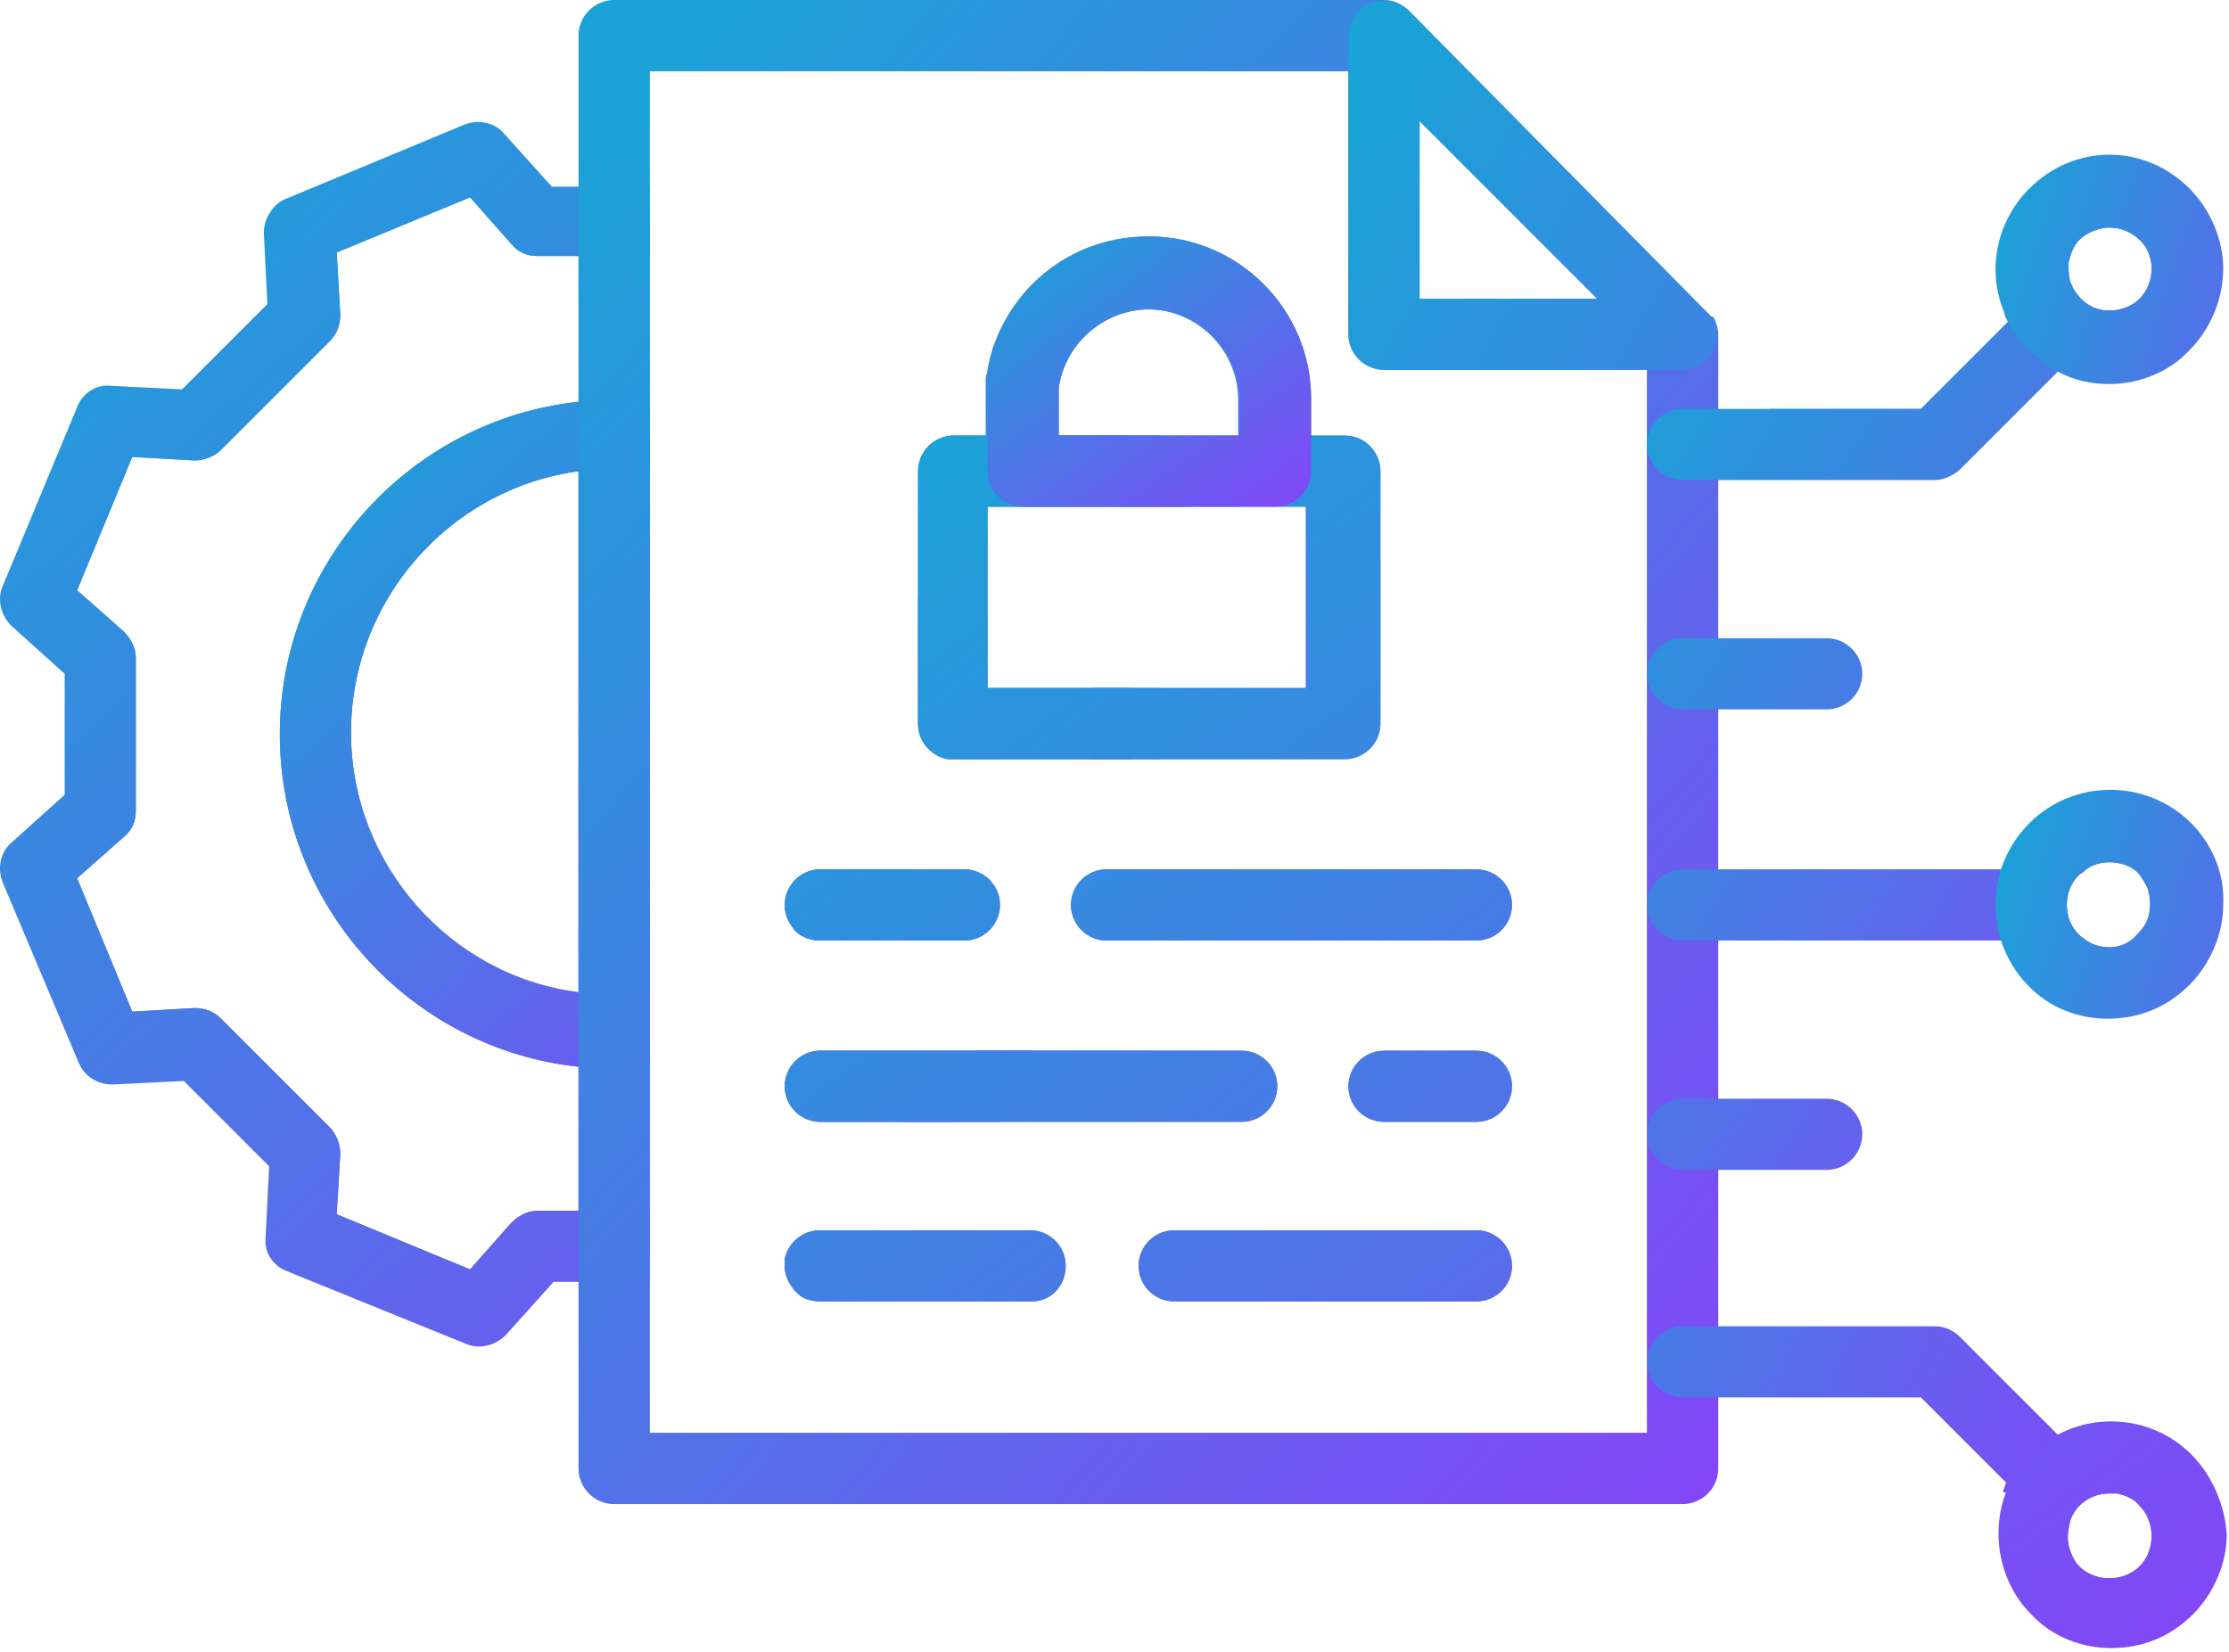 <svg width="487" height="361" viewBox="0 0 487 361" fill="none" xmlns="http://www.w3.org/2000/svg">
<path d="M210.697 189.961H179.231C174.958 189.961 171.461 193.457 171.461 197.73C171.461 199.284 171.85 200.838 173.015 202.392C174.181 204.334 176.511 205.499 179.231 205.499H210.697C214.97 205.499 218.466 202.003 218.466 197.73C218.466 193.457 214.97 189.961 210.697 189.961ZM260.809 189.961H241.774C237.501 189.961 234.005 193.457 234.005 197.73C234.005 202.003 237.501 205.499 241.774 205.499H254.982C256.536 201.615 258.478 197.341 260.809 189.961ZM202.927 268.819H179.231C175.346 268.819 172.238 271.539 171.461 275.035V276.589C171.461 279.308 173.015 281.639 174.958 283.193C184.281 279.308 188.165 277.754 202.927 271.539V268.819ZM215.747 150.337V110.713H252.651C251.097 106.829 249.155 102.167 246.047 95.174H231.285V92.455L225.847 92.844L215.747 82.744V95.174H208.366C204.093 95.174 200.596 98.671 200.596 102.944V158.106C200.596 161.991 203.316 165.099 207.2 165.876H247.212V150.337H215.747ZM134.168 47.782H126.399C124.068 47.782 121.349 47.782 118.241 47.393L105.422 33.408C85.999 41.566 85.61 41.566 66.187 49.724L66.964 68.759L43.267 92.455L24.232 91.678C16.074 111.102 16.074 111.49 7.917 130.914L21.901 143.733V177.141L7.14 190.349C15.297 209.772 15.297 210.161 23.455 229.584L42.49 228.807L66.187 252.504L65.41 271.539C84.833 279.697 85.222 279.697 104.645 287.854L117.464 273.87H141.938V47.782H134.168ZM117.464 264.546C115.134 264.546 113.191 265.712 111.637 267.266L102.703 277.366L73.568 265.323L74.344 252.115C74.344 250.173 73.568 247.842 72.014 246.288L48.317 222.592C46.763 221.038 44.821 220.261 42.49 220.261L28.894 221.038L16.851 191.903L26.951 182.968C28.894 181.414 29.671 179.472 29.671 177.141V143.733C29.671 141.402 28.505 139.46 26.951 137.906L16.851 128.971L28.894 99.836L42.49 100.613C44.432 100.613 46.763 99.836 48.317 98.282L72.014 74.586C73.568 73.032 74.344 71.09 74.344 68.759L73.568 55.162L102.703 43.12L111.637 53.22C113.191 55.162 115.134 55.939 117.464 55.939H126.399V87.794C89.883 91.678 61.137 122.756 61.137 160.437C61.137 198.118 89.883 229.196 126.399 233.08V264.546H117.464ZM126.399 217.153C98.43 213.269 76.675 189.184 76.675 160.049C76.675 131.302 98.041 106.829 126.399 102.944V217.153ZM179.231 229.584C174.958 229.584 171.461 233.08 171.461 237.354C171.461 241.627 174.958 245.123 179.231 245.123H209.531L225.07 229.584H179.231Z" fill="url(#paint0_linear_1093_793)"/>
<path d="M249.543 189.961L251.485 191.515L245.658 205.5H261.585L267.024 192.681C267.413 191.904 267.412 190.738 267.412 189.961H249.543ZM238.666 150.338V165.876H253.428V150.338H238.666ZM209.919 268.82H186.223L171.461 275.036V276.59C171.461 279.309 173.015 281.64 174.957 283.194C176.123 283.971 177.677 284.359 179.23 284.359H188.554L205.258 277.367C207.977 276.201 209.919 273.093 209.919 269.986V268.82ZM253.428 95.175H231.285V85.075H227.789L217.689 74.975C216.912 76.917 216.523 78.86 216.135 80.802C216.135 81.579 215.746 81.968 215.746 82.745V94.01L216.912 95.175L220.019 98.283C221.573 99.837 223.516 100.614 225.846 100.614L239.443 99.837L244.104 110.714H260.032L253.428 95.175ZM120.572 40.79L110.083 29.136C108.141 26.805 104.645 26.028 101.537 27.194L62.302 43.509C59.583 44.675 57.64 47.782 57.64 50.89L58.417 66.429L39.771 85.075L24.232 84.298C21.124 83.91 18.017 85.852 16.851 88.96L0.535 128.195C-0.63 130.914 0.147 134.411 2.478 136.741L14.132 147.23V173.646L2.478 184.134C0.147 186.077 -0.63 189.573 0.535 192.681L17.239 232.304C18.405 235.024 21.124 236.966 24.62 236.966L40.159 236.189L58.806 254.835L58.029 270.374C57.64 273.482 59.583 276.59 62.69 277.755L101.925 293.682C104.645 294.848 108.141 294.071 110.472 291.74L120.96 280.086H141.938V264.547H117.464C115.133 264.547 113.191 265.713 111.637 267.266L102.702 277.367L73.567 265.324L74.344 252.116C74.344 250.174 73.567 247.843 72.013 246.289L48.317 222.593C46.763 221.039 44.821 220.262 42.49 220.262L28.893 221.039L16.851 191.904L26.951 182.969C28.893 181.415 29.671 179.473 29.671 177.142V143.734C29.671 141.403 28.505 139.461 26.951 137.907L16.851 128.972L28.893 99.837L42.49 100.614C44.432 100.614 46.763 99.837 48.317 98.283L72.013 74.587C73.567 73.033 74.344 71.09 74.344 68.76L73.567 55.163L102.702 43.121L111.637 53.221C113.191 55.163 115.133 55.94 117.464 55.94H141.938V40.79H120.572ZM212.639 229.585L197.1 245.124H218.466L227.789 235.801L243.328 236.578C246.435 236.966 249.543 235.024 250.708 231.916L251.485 229.585H212.639Z" fill="url(#paint1_linear_1093_793)"/>
<path d="M134.168 95.174C131.449 95.174 129.118 95.174 126.398 95.562C94.156 99.447 68.905 127.028 68.905 160.436C68.905 193.845 94.156 221.426 126.398 225.31C129.118 225.699 131.449 225.699 134.168 225.699C136.887 225.699 139.218 225.699 141.937 225.31V95.562C139.218 95.174 136.887 95.174 134.168 95.174ZM76.675 160.048C76.675 131.301 98.04 106.828 126.398 102.943V216.764C98.429 213.268 76.675 188.794 76.675 160.048ZM192.438 189.96C189.719 195.787 185.834 200.837 181.561 205.499H179.618C176.899 205.499 174.568 204.333 173.403 202.391C172.626 201.225 171.849 199.672 171.849 197.729C171.849 193.456 175.345 189.96 179.618 189.96H192.438Z" fill="url(#paint2_linear_1093_793)"/>
<path d="M200.597 130.136V158.105C200.597 161.99 203.316 165.098 207.2 165.875V160.436C207.2 149.559 204.87 139.07 200.597 130.136ZM134.169 87.404C131.449 87.404 129.119 87.404 126.399 87.793C89.883 91.677 61.137 122.755 61.137 160.436C61.137 198.118 89.883 229.195 126.399 233.08C129.119 233.468 131.449 233.468 134.169 233.468C136.888 233.468 139.219 233.468 141.938 233.08V217.152C139.219 217.541 136.888 217.541 134.169 217.541C131.449 217.541 129.119 217.541 126.399 217.152C98.43 213.268 76.675 189.183 76.675 160.048C76.675 131.301 98.041 106.828 126.399 102.943C129.119 102.555 131.449 102.555 134.169 102.555C136.888 102.555 139.607 102.943 141.938 102.943V87.793C139.219 87.404 136.888 87.404 134.169 87.404ZM183.115 189.96C180.396 194.621 176.9 198.506 173.015 202.391C174.181 204.333 176.512 205.498 179.231 205.498H191.662C195.546 200.837 198.654 195.398 200.985 189.96H183.115Z" fill="url(#paint3_linear_1093_793)"/>
<path d="M210.696 189.961H179.23C174.957 189.961 171.461 193.457 171.461 197.73C171.461 199.284 171.849 200.838 173.015 202.392C174.18 204.334 176.511 205.499 179.23 205.499H210.696C214.969 205.499 218.465 202.003 218.465 197.73C218.465 193.457 214.969 189.961 210.696 189.961ZM322.575 268.82H256.535C252.262 268.82 248.766 272.316 248.766 276.589C248.766 280.862 252.262 284.358 256.535 284.358H322.575C326.848 284.358 330.344 280.862 330.344 276.589C330.344 272.316 326.848 268.82 322.575 268.82ZM322.575 229.584H302.374C298.101 229.584 294.605 233.081 294.605 237.354C294.605 241.627 298.101 245.123 302.374 245.123H322.575C326.848 245.123 330.344 241.627 330.344 237.354C330.344 233.081 326.848 229.584 322.575 229.584ZM322.575 229.584H302.374C298.101 229.584 294.605 233.081 294.605 237.354C294.605 241.627 298.101 245.123 302.374 245.123H322.575C326.848 245.123 330.344 241.627 330.344 237.354C330.344 233.081 326.848 229.584 322.575 229.584ZM322.575 268.82H256.535C252.262 268.82 248.766 272.316 248.766 276.589C248.766 280.862 252.262 284.358 256.535 284.358H322.575C326.848 284.358 330.344 280.862 330.344 276.589C330.344 272.316 326.848 268.82 322.575 268.82ZM322.575 189.961H241.773C237.5 189.961 234.004 193.457 234.004 197.73C234.004 202.003 237.5 205.499 241.773 205.499H322.575C326.848 205.499 330.344 202.003 330.344 197.73C330.344 193.457 326.848 189.961 322.575 189.961ZM225.069 268.82H209.919V269.985C209.919 273.093 207.977 276.2 205.257 277.366L188.553 284.358H225.458C229.731 284.358 232.839 280.862 232.839 276.589C232.839 272.316 229.342 268.82 225.069 268.82ZM271.297 229.584H179.23C174.957 229.584 171.461 233.081 171.461 237.354C171.461 241.627 174.957 245.123 179.23 245.123H271.297C275.57 245.123 279.066 241.627 279.066 237.354C279.066 233.081 275.57 229.584 271.297 229.584ZM293.828 95.175H286.447V87.017C286.447 67.594 270.52 51.666 251.097 51.666C235.558 51.666 222.739 61.378 217.688 74.974L227.789 85.075H231.285C232.45 75.363 240.996 67.594 251.097 67.594C261.974 67.594 270.908 76.528 270.908 87.405V95.175H246.047C249.154 102.167 250.708 106.829 252.651 110.713H285.67V150.337H215.746V110.713H244.104L239.443 99.836L225.846 100.613C223.515 100.613 221.573 99.836 220.019 98.282L216.912 95.175L215.746 94.009V95.175H208.365C204.092 95.175 200.596 98.671 200.596 102.944V158.106C200.596 161.991 203.315 165.099 207.2 165.876H293.828C298.101 165.876 301.597 162.38 301.597 158.106V102.944C301.597 98.671 298.101 95.175 293.828 95.175ZM210.696 189.961H179.23C174.957 189.961 171.461 193.457 171.461 197.73C171.461 199.284 171.849 200.838 173.015 202.392C174.18 204.334 176.511 205.499 179.23 205.499H210.696C214.969 205.499 218.465 202.003 218.465 197.73C218.465 193.457 214.969 189.961 210.696 189.961ZM179.23 268.82C175.346 268.82 172.238 271.539 171.461 275.035L186.223 268.82H179.23ZM134.168 102.556V217.542C136.887 217.542 139.218 217.542 141.937 217.153V102.944C139.218 102.944 136.887 102.556 134.168 102.556ZM210.696 189.961H179.23C174.957 189.961 171.461 193.457 171.461 197.73C171.461 199.284 171.849 200.838 173.015 202.392C174.18 204.334 176.511 205.499 179.23 205.499H210.696C214.969 205.499 218.465 202.003 218.465 197.73C218.465 193.457 214.969 189.961 210.696 189.961ZM322.575 189.961H241.773C237.5 189.961 234.004 193.457 234.004 197.73C234.004 202.003 237.5 205.499 241.773 205.499H322.575C326.848 205.499 330.344 202.003 330.344 197.73C330.344 193.457 326.848 189.961 322.575 189.961ZM322.575 268.82H256.535C252.262 268.82 248.766 272.316 248.766 276.589C248.766 280.862 252.262 284.358 256.535 284.358H322.575C326.848 284.358 330.344 280.862 330.344 276.589C330.344 272.316 326.848 268.82 322.575 268.82ZM322.575 229.584H302.374C298.101 229.584 294.605 233.081 294.605 237.354C294.605 241.627 298.101 245.123 302.374 245.123H322.575C326.848 245.123 330.344 241.627 330.344 237.354C330.344 233.081 326.848 229.584 322.575 229.584ZM322.575 229.584H302.374C298.101 229.584 294.605 233.081 294.605 237.354C294.605 241.627 298.101 245.123 302.374 245.123H322.575C326.848 245.123 330.344 241.627 330.344 237.354C330.344 233.081 326.848 229.584 322.575 229.584ZM322.575 268.82H256.535C252.262 268.82 248.766 272.316 248.766 276.589C248.766 280.862 252.262 284.358 256.535 284.358H322.575C326.848 284.358 330.344 280.862 330.344 276.589C330.344 272.316 326.848 268.82 322.575 268.82ZM322.575 189.961H241.773C237.5 189.961 234.004 193.457 234.004 197.73C234.004 202.003 237.5 205.499 241.773 205.499H322.575C326.848 205.499 330.344 202.003 330.344 197.73C330.344 193.457 326.848 189.961 322.575 189.961ZM225.069 268.82H209.919V269.985C209.919 273.093 207.977 276.2 205.257 277.366L188.553 284.358H225.458C229.731 284.358 232.839 280.862 232.839 276.589C232.839 272.316 229.342 268.82 225.069 268.82ZM271.297 229.584H179.23C174.957 229.584 171.461 233.081 171.461 237.354C171.461 241.627 174.957 245.123 179.23 245.123H271.297C275.57 245.123 279.066 241.627 279.066 237.354C279.066 233.081 275.57 229.584 271.297 229.584ZM293.828 95.175H286.447V87.017C286.447 67.594 270.52 51.666 251.097 51.666C235.558 51.666 222.739 61.378 217.688 74.974L227.789 85.075H231.285C232.45 75.363 240.996 67.594 251.097 67.594C261.974 67.594 270.908 76.528 270.908 87.405V95.175H246.047C249.154 102.167 250.708 106.829 252.651 110.713H285.67V150.337H215.746V110.713H244.104L239.443 99.836L225.846 100.613C223.515 100.613 221.573 99.836 220.019 98.282L216.912 95.175L215.746 94.009V95.175H208.365C204.092 95.175 200.596 98.671 200.596 102.944V158.106C200.596 161.991 203.315 165.099 207.2 165.876H293.828C298.101 165.876 301.597 162.38 301.597 158.106V102.944C301.597 98.671 298.101 95.175 293.828 95.175ZM210.696 189.961H179.23C174.957 189.961 171.461 193.457 171.461 197.73C171.461 199.284 171.849 200.838 173.015 202.392C174.18 204.334 176.511 205.499 179.23 205.499H210.696C214.969 205.499 218.465 202.003 218.465 197.73C218.465 193.457 214.969 189.961 210.696 189.961ZM179.23 268.82C175.346 268.82 172.238 271.539 171.461 275.035L186.223 268.82H179.23ZM134.168 102.556V217.542C136.887 217.542 139.218 217.542 141.937 217.153V102.944C139.218 102.944 136.887 102.556 134.168 102.556ZM210.696 189.961H179.23C174.957 189.961 171.461 193.457 171.461 197.73C171.461 199.284 171.849 200.838 173.015 202.392C174.18 204.334 176.511 205.499 179.23 205.499H210.696C214.969 205.499 218.465 202.003 218.465 197.73C218.465 193.457 214.969 189.961 210.696 189.961ZM322.575 189.961H241.773C237.5 189.961 234.004 193.457 234.004 197.73C234.004 202.003 237.5 205.499 241.773 205.499H322.575C326.848 205.499 330.344 202.003 330.344 197.73C330.344 193.457 326.848 189.961 322.575 189.961ZM322.575 268.82H256.535C252.262 268.82 248.766 272.316 248.766 276.589C248.766 280.862 252.262 284.358 256.535 284.358H322.575C326.848 284.358 330.344 280.862 330.344 276.589C330.344 272.316 326.848 268.82 322.575 268.82ZM322.575 229.584H302.374C298.101 229.584 294.605 233.081 294.605 237.354C294.605 241.627 298.101 245.123 302.374 245.123H322.575C326.848 245.123 330.344 241.627 330.344 237.354C330.344 233.081 326.848 229.584 322.575 229.584ZM322.575 229.584H302.374C298.101 229.584 294.605 233.081 294.605 237.354C294.605 241.627 298.101 245.123 302.374 245.123H322.575C326.848 245.123 330.344 241.627 330.344 237.354C330.344 233.081 326.848 229.584 322.575 229.584ZM322.575 268.82H256.535C252.262 268.82 248.766 272.316 248.766 276.589C248.766 280.862 252.262 284.358 256.535 284.358H322.575C326.848 284.358 330.344 280.862 330.344 276.589C330.344 272.316 326.848 268.82 322.575 268.82ZM322.575 189.961H241.773C237.5 189.961 234.004 193.457 234.004 197.73C234.004 202.003 237.5 205.499 241.773 205.499H322.575C326.848 205.499 330.344 202.003 330.344 197.73C330.344 193.457 326.848 189.961 322.575 189.961ZM225.069 268.82H209.919V269.985C209.919 273.093 207.977 276.2 205.257 277.366L188.553 284.358H225.458C229.731 284.358 232.839 280.862 232.839 276.589C232.839 272.316 229.342 268.82 225.069 268.82ZM271.297 229.584H179.23C174.957 229.584 171.461 233.081 171.461 237.354C171.461 241.627 174.957 245.123 179.23 245.123H271.297C275.57 245.123 279.066 241.627 279.066 237.354C279.066 233.081 275.57 229.584 271.297 229.584ZM293.828 95.175H286.447V87.017C286.447 67.594 270.52 51.666 251.097 51.666C235.558 51.666 222.739 61.378 217.688 74.974L227.789 85.075H231.285C232.45 75.363 240.996 67.594 251.097 67.594C261.974 67.594 270.908 76.528 270.908 87.405V95.175H246.047C249.154 102.167 250.708 106.829 252.651 110.713H285.67V150.337H215.746V110.713H244.104L239.443 99.836L225.846 100.613C223.515 100.613 221.573 99.836 220.019 98.282L216.912 95.175L215.746 94.009V95.175H208.365C204.092 95.175 200.596 98.671 200.596 102.944V158.106C200.596 161.991 203.315 165.099 207.2 165.876H293.828C298.101 165.876 301.597 162.38 301.597 158.106V102.944C301.597 98.671 298.101 95.175 293.828 95.175ZM210.696 189.961H179.23C174.957 189.961 171.461 193.457 171.461 197.73C171.461 199.284 171.849 200.838 173.015 202.392C174.18 204.334 176.511 205.499 179.23 205.499H210.696C214.969 205.499 218.465 202.003 218.465 197.73C218.465 193.457 214.969 189.961 210.696 189.961ZM179.23 268.82C175.346 268.82 172.238 271.539 171.461 275.035L186.223 268.82H179.23ZM134.168 102.556V217.542C136.887 217.542 139.218 217.542 141.937 217.153V102.944C139.218 102.944 136.887 102.556 134.168 102.556ZM210.696 189.961H179.23C174.957 189.961 171.461 193.457 171.461 197.73C171.461 199.284 171.849 200.838 173.015 202.392C174.18 204.334 176.511 205.499 179.23 205.499H210.696C214.969 205.499 218.465 202.003 218.465 197.73C218.465 193.457 214.969 189.961 210.696 189.961ZM271.297 229.584H179.23C174.957 229.584 171.461 233.081 171.461 237.354C171.461 241.627 174.957 245.123 179.23 245.123H271.297C275.57 245.123 279.066 241.627 279.066 237.354C279.066 233.081 275.57 229.584 271.297 229.584ZM225.069 268.82H179.23C175.346 268.82 172.238 271.539 171.461 275.035V276.589C171.461 279.308 173.015 281.639 174.957 283.193C176.122 283.97 177.676 284.358 179.23 284.358H225.458C229.731 284.358 232.839 280.862 232.839 276.589C232.839 272.316 229.342 268.82 225.069 268.82ZM322.575 189.961H241.773C237.5 189.961 234.004 193.457 234.004 197.73C234.004 202.003 237.5 205.499 241.773 205.499H322.575C326.848 205.499 330.344 202.003 330.344 197.73C330.344 193.457 326.848 189.961 322.575 189.961ZM322.575 268.82H256.535C252.262 268.82 248.766 272.316 248.766 276.589C248.766 280.862 252.262 284.358 256.535 284.358H322.575C326.848 284.358 330.344 280.862 330.344 276.589C330.344 272.316 326.848 268.82 322.575 268.82ZM322.575 229.584H302.374C298.101 229.584 294.605 233.081 294.605 237.354C294.605 241.627 298.101 245.123 302.374 245.123H322.575C326.848 245.123 330.344 241.627 330.344 237.354C330.344 233.081 326.848 229.584 322.575 229.584ZM322.575 229.584H302.374C298.101 229.584 294.605 233.081 294.605 237.354C294.605 241.627 298.101 245.123 302.374 245.123H322.575C326.848 245.123 330.344 241.627 330.344 237.354C330.344 233.081 326.848 229.584 322.575 229.584ZM322.575 268.82H256.535C252.262 268.82 248.766 272.316 248.766 276.589C248.766 280.862 252.262 284.358 256.535 284.358H322.575C326.848 284.358 330.344 280.862 330.344 276.589C330.344 272.316 326.848 268.82 322.575 268.82ZM322.575 189.961H241.773C237.5 189.961 234.004 193.457 234.004 197.73C234.004 202.003 237.5 205.499 241.773 205.499H322.575C326.848 205.499 330.344 202.003 330.344 197.73C330.344 193.457 326.848 189.961 322.575 189.961ZM225.069 268.82H179.23C175.346 268.82 172.238 271.539 171.461 275.035V276.589C171.461 279.308 173.015 281.639 174.957 283.193C176.122 283.97 177.676 284.358 179.23 284.358H225.458C229.731 284.358 232.839 280.862 232.839 276.589C232.839 272.316 229.342 268.82 225.069 268.82ZM271.297 229.584H179.23C174.957 229.584 171.461 233.081 171.461 237.354C171.461 241.627 174.957 245.123 179.23 245.123H271.297C275.57 245.123 279.066 241.627 279.066 237.354C279.066 233.081 275.57 229.584 271.297 229.584ZM293.828 95.175H286.447V87.017C286.447 67.594 270.52 51.666 251.097 51.666C235.558 51.666 222.739 61.378 217.688 74.974L227.789 85.075H231.285C232.45 75.363 240.996 67.594 251.097 67.594C261.974 67.594 270.908 76.528 270.908 87.405V95.175H246.047C249.154 102.167 250.708 106.829 252.651 110.713H285.67V150.337H215.746V110.713H244.104L239.443 99.836L225.846 100.613C223.515 100.613 221.573 99.836 220.019 98.282L216.912 95.175L215.746 94.009V95.175H208.365C204.092 95.175 200.596 98.671 200.596 102.944V158.106C200.596 161.991 203.315 165.099 207.2 165.876H293.828C298.101 165.876 301.597 162.38 301.597 158.106V102.944C301.597 98.671 298.101 95.175 293.828 95.175ZM210.696 189.961H179.23C174.957 189.961 171.461 193.457 171.461 197.73C171.461 199.284 171.849 200.838 173.015 202.392C174.18 204.334 176.511 205.499 179.23 205.499H210.696C214.969 205.499 218.465 202.003 218.465 197.73C218.465 193.457 214.969 189.961 210.696 189.961ZM134.168 102.556V217.542C136.887 217.542 139.218 217.542 141.937 217.153V102.944C139.218 102.944 136.887 102.556 134.168 102.556ZM210.696 189.961H179.23C174.957 189.961 171.461 193.457 171.461 197.73C171.461 199.284 171.849 200.838 173.015 202.392C174.18 204.334 176.511 205.499 179.23 205.499H210.696C214.969 205.499 218.465 202.003 218.465 197.73C218.465 193.457 214.969 189.961 210.696 189.961ZM271.297 229.584H179.23C174.957 229.584 171.461 233.081 171.461 237.354C171.461 241.627 174.957 245.123 179.23 245.123H271.297C275.57 245.123 279.066 241.627 279.066 237.354C279.066 233.081 275.57 229.584 271.297 229.584ZM225.069 268.82H179.23C175.346 268.82 172.238 271.539 171.461 275.035V276.589C171.461 279.308 173.015 281.639 174.957 283.193C176.122 283.97 177.676 284.358 179.23 284.358H225.458C229.731 284.358 232.839 280.862 232.839 276.589C232.839 272.316 229.342 268.82 225.069 268.82ZM322.575 189.961H241.773C237.5 189.961 234.004 193.457 234.004 197.73C234.004 202.003 237.5 205.499 241.773 205.499H322.575C326.848 205.499 330.344 202.003 330.344 197.73C330.344 193.457 326.848 189.961 322.575 189.961ZM322.575 268.82H256.535C252.262 268.82 248.766 272.316 248.766 276.589C248.766 280.862 252.262 284.358 256.535 284.358H322.575C326.848 284.358 330.344 280.862 330.344 276.589C330.344 272.316 326.848 268.82 322.575 268.82ZM322.575 229.584H302.374C298.101 229.584 294.605 233.081 294.605 237.354C294.605 241.627 298.101 245.123 302.374 245.123H322.575C326.848 245.123 330.344 241.627 330.344 237.354C330.344 233.081 326.848 229.584 322.575 229.584ZM322.575 229.584H302.374C298.101 229.584 294.605 233.081 294.605 237.354C294.605 241.627 298.101 245.123 302.374 245.123H322.575C326.848 245.123 330.344 241.627 330.344 237.354C330.344 233.081 326.848 229.584 322.575 229.584ZM322.575 268.82H256.535C252.262 268.82 248.766 272.316 248.766 276.589C248.766 280.862 252.262 284.358 256.535 284.358H322.575C326.848 284.358 330.344 280.862 330.344 276.589C330.344 272.316 326.848 268.82 322.575 268.82ZM322.575 189.961H241.773C237.5 189.961 234.004 193.457 234.004 197.73C234.004 202.003 237.5 205.499 241.773 205.499H322.575C326.848 205.499 330.344 202.003 330.344 197.73C330.344 193.457 326.848 189.961 322.575 189.961ZM225.069 268.82H179.23C175.346 268.82 172.238 271.539 171.461 275.035V276.589C171.461 279.308 173.015 281.639 174.957 283.193C176.122 283.97 177.676 284.358 179.23 284.358H225.458C229.731 284.358 232.839 280.862 232.839 276.589C232.839 272.316 229.342 268.82 225.069 268.82ZM271.297 229.584H179.23C174.957 229.584 171.461 233.081 171.461 237.354C171.461 241.627 174.957 245.123 179.23 245.123H271.297C275.57 245.123 279.066 241.627 279.066 237.354C279.066 233.081 275.57 229.584 271.297 229.584ZM293.828 95.175H286.447V87.017C286.447 67.594 270.52 51.666 251.097 51.666C235.558 51.666 222.739 61.378 217.688 74.974L227.789 85.075H231.285C232.45 75.363 240.996 67.594 251.097 67.594C261.974 67.594 270.908 76.528 270.908 87.405V95.175H246.047C249.154 102.167 250.708 106.829 252.651 110.713H285.67V150.337H215.746V110.713H244.104L239.443 99.836L225.846 100.613C223.515 100.613 221.573 99.836 220.019 98.282L216.912 95.175L215.746 94.009V95.175H208.365C204.092 95.175 200.596 98.671 200.596 102.944V158.106C200.596 161.991 203.315 165.099 207.2 165.876H293.828C298.101 165.876 301.597 162.38 301.597 158.106V102.944C301.597 98.671 298.101 95.175 293.828 95.175ZM210.696 189.961H179.23C174.957 189.961 171.461 193.457 171.461 197.73C171.461 199.284 171.849 200.838 173.015 202.392C174.18 204.334 176.511 205.499 179.23 205.499H210.696C214.969 205.499 218.465 202.003 218.465 197.73C218.465 193.457 214.969 189.961 210.696 189.961ZM134.168 102.556V217.542C136.887 217.542 139.218 217.542 141.937 217.153V102.944C139.218 102.944 136.887 102.556 134.168 102.556ZM210.696 189.961H179.23C174.957 189.961 171.461 193.457 171.461 197.73C171.461 199.284 171.849 200.838 173.015 202.392C174.18 204.334 176.511 205.499 179.23 205.499H210.696C214.969 205.499 218.465 202.003 218.465 197.73C218.465 193.457 214.969 189.961 210.696 189.961ZM271.297 229.584H179.23C174.957 229.584 171.461 233.081 171.461 237.354C171.461 241.627 174.957 245.123 179.23 245.123H271.297C275.57 245.123 279.066 241.627 279.066 237.354C279.066 233.081 275.57 229.584 271.297 229.584ZM225.069 268.82H179.23C175.346 268.82 172.238 271.539 171.461 275.035V276.589C171.461 279.308 173.015 281.639 174.957 283.193C176.122 283.97 177.676 284.358 179.23 284.358H225.458C229.731 284.358 232.839 280.862 232.839 276.589C232.839 272.316 229.342 268.82 225.069 268.82ZM322.575 189.961H241.773C237.5 189.961 234.004 193.457 234.004 197.73C234.004 202.003 237.5 205.499 241.773 205.499H322.575C326.848 205.499 330.344 202.003 330.344 197.73C330.344 193.457 326.848 189.961 322.575 189.961ZM322.575 268.82H256.535C252.262 268.82 248.766 272.316 248.766 276.589C248.766 280.862 252.262 284.358 256.535 284.358H322.575C326.848 284.358 330.344 280.862 330.344 276.589C330.344 272.316 326.848 268.82 322.575 268.82ZM322.575 229.584H302.374C298.101 229.584 294.605 233.081 294.605 237.354C294.605 241.627 298.101 245.123 302.374 245.123H322.575C326.848 245.123 330.344 241.627 330.344 237.354C330.344 233.081 326.848 229.584 322.575 229.584ZM322.575 229.584H302.374C298.101 229.584 294.605 233.081 294.605 237.354C294.605 241.627 298.101 245.123 302.374 245.123H322.575C326.848 245.123 330.344 241.627 330.344 237.354C330.344 233.081 326.848 229.584 322.575 229.584ZM322.575 268.82H256.535C252.262 268.82 248.766 272.316 248.766 276.589C248.766 280.862 252.262 284.358 256.535 284.358H322.575C326.848 284.358 330.344 280.862 330.344 276.589C330.344 272.316 326.848 268.82 322.575 268.82ZM322.575 189.961H241.773C237.5 189.961 234.004 193.457 234.004 197.73C234.004 202.003 237.5 205.499 241.773 205.499H322.575C326.848 205.499 330.344 202.003 330.344 197.73C330.344 193.457 326.848 189.961 322.575 189.961ZM225.069 268.82H179.23C175.346 268.82 172.238 271.539 171.461 275.035V276.589C171.461 279.308 173.015 281.639 174.957 283.193C176.122 283.97 177.676 284.358 179.23 284.358H225.458C229.731 284.358 232.839 280.862 232.839 276.589C232.839 272.316 229.342 268.82 225.069 268.82ZM271.297 229.584H179.23C174.957 229.584 171.461 233.081 171.461 237.354C171.461 241.627 174.957 245.123 179.23 245.123H271.297C275.57 245.123 279.066 241.627 279.066 237.354C279.066 233.081 275.57 229.584 271.297 229.584ZM293.828 95.175H286.447V87.017C286.447 67.594 270.52 51.666 251.097 51.666C235.558 51.666 222.739 61.378 217.688 74.974L227.789 85.075H231.285C232.45 75.363 240.996 67.594 251.097 67.594C261.974 67.594 270.908 76.528 270.908 87.405V95.175H246.047C249.154 102.167 250.708 106.829 252.651 110.713H285.67V150.337H215.746V110.713H244.104L239.443 99.836L225.846 100.613C223.515 100.613 221.573 99.836 220.019 98.282L216.912 95.175L215.746 94.009V95.175H208.365C204.092 95.175 200.596 98.671 200.596 102.944V158.106C200.596 161.991 203.315 165.099 207.2 165.876H293.828C298.101 165.876 301.597 162.38 301.597 158.106V102.944C301.597 98.671 298.101 95.175 293.828 95.175ZM210.696 189.961H179.23C174.957 189.961 171.461 193.457 171.461 197.73C171.461 199.284 171.849 200.838 173.015 202.392C174.18 204.334 176.511 205.499 179.23 205.499H210.696C214.969 205.499 218.465 202.003 218.465 197.73C218.465 193.457 214.969 189.961 210.696 189.961ZM134.168 102.556V217.542C136.887 217.542 139.218 217.542 141.937 217.153V102.944C139.218 102.944 136.887 102.556 134.168 102.556ZM210.696 189.961H179.23C174.957 189.961 171.461 193.457 171.461 197.73C171.461 199.284 171.849 200.838 173.015 202.392C174.18 204.334 176.511 205.499 179.23 205.499H210.696C214.969 205.499 218.465 202.003 218.465 197.73C218.465 193.457 214.969 189.961 210.696 189.961ZM271.297 229.584H179.23C174.957 229.584 171.461 233.081 171.461 237.354C171.461 241.627 174.957 245.123 179.23 245.123H271.297C275.57 245.123 279.066 241.627 279.066 237.354C279.066 233.081 275.57 229.584 271.297 229.584ZM225.069 268.82H179.23C175.346 268.82 172.238 271.539 171.461 275.035V276.589C171.461 279.308 173.015 281.639 174.957 283.193C176.122 283.97 177.676 284.358 179.23 284.358H225.458C229.731 284.358 232.839 280.862 232.839 276.589C232.839 272.316 229.342 268.82 225.069 268.82ZM322.575 189.961H241.773C237.5 189.961 234.004 193.457 234.004 197.73C234.004 202.003 237.5 205.499 241.773 205.499H322.575C326.848 205.499 330.344 202.003 330.344 197.73C330.344 193.457 326.848 189.961 322.575 189.961ZM322.575 268.82H256.535C252.262 268.82 248.766 272.316 248.766 276.589C248.766 280.862 252.262 284.358 256.535 284.358H322.575C326.848 284.358 330.344 280.862 330.344 276.589C330.344 272.316 326.848 268.82 322.575 268.82ZM322.575 229.584H302.374C298.101 229.584 294.605 233.081 294.605 237.354C294.605 241.627 298.101 245.123 302.374 245.123H322.575C326.848 245.123 330.344 241.627 330.344 237.354C330.344 233.081 326.848 229.584 322.575 229.584ZM322.575 229.584H302.374C298.101 229.584 294.605 233.081 294.605 237.354C294.605 241.627 298.101 245.123 302.374 245.123H322.575C326.848 245.123 330.344 241.627 330.344 237.354C330.344 233.081 326.848 229.584 322.575 229.584ZM322.575 268.82H256.535C252.262 268.82 248.766 272.316 248.766 276.589C248.766 280.862 252.262 284.358 256.535 284.358H322.575C326.848 284.358 330.344 280.862 330.344 276.589C330.344 272.316 326.848 268.82 322.575 268.82ZM322.575 189.961H241.773C237.5 189.961 234.004 193.457 234.004 197.73C234.004 202.003 237.5 205.499 241.773 205.499H322.575C326.848 205.499 330.344 202.003 330.344 197.73C330.344 193.457 326.848 189.961 322.575 189.961ZM225.069 268.82H179.23C175.346 268.82 172.238 271.539 171.461 275.035V276.589C171.461 279.308 173.015 281.639 174.957 283.193C176.122 283.97 177.676 284.358 179.23 284.358H225.458C229.731 284.358 232.839 280.862 232.839 276.589C232.839 272.316 229.342 268.82 225.069 268.82ZM271.297 229.584H179.23C174.957 229.584 171.461 233.081 171.461 237.354C171.461 241.627 174.957 245.123 179.23 245.123H271.297C275.57 245.123 279.066 241.627 279.066 237.354C279.066 233.081 275.57 229.584 271.297 229.584ZM293.828 95.175H286.447V87.017C286.447 67.594 270.52 51.666 251.097 51.666C235.558 51.666 222.739 61.378 217.688 74.974L227.789 85.075H231.285C232.45 75.363 240.996 67.594 251.097 67.594C261.974 67.594 270.908 76.528 270.908 87.405V95.175H246.047C249.154 102.167 250.708 106.829 252.651 110.713H285.67V150.337H215.746V110.713H244.104L239.443 99.836L225.846 100.613C223.515 100.613 221.573 99.836 220.019 98.282L216.912 95.175L215.746 94.009V95.175H208.365C204.092 95.175 200.596 98.671 200.596 102.944V158.106C200.596 161.991 203.315 165.099 207.2 165.876H293.828C298.101 165.876 301.597 162.38 301.597 158.106V102.944C301.597 98.671 298.101 95.175 293.828 95.175ZM210.696 189.961H179.23C174.957 189.961 171.461 193.457 171.461 197.73C171.461 199.284 171.849 200.838 173.015 202.392C174.18 204.334 176.511 205.499 179.23 205.499H210.696C214.969 205.499 218.465 202.003 218.465 197.73C218.465 193.457 214.969 189.961 210.696 189.961ZM134.168 102.556V217.542C136.887 217.542 139.218 217.542 141.937 217.153V102.944C139.218 102.944 136.887 102.556 134.168 102.556ZM210.696 189.961H179.23C174.957 189.961 171.461 193.457 171.461 197.73C171.461 199.284 171.849 200.838 173.015 202.392C174.18 204.334 176.511 205.499 179.23 205.499H210.696C214.969 205.499 218.465 202.003 218.465 197.73C218.465 193.457 214.969 189.961 210.696 189.961ZM271.297 229.584H179.23C174.957 229.584 171.461 233.081 171.461 237.354C171.461 241.627 174.957 245.123 179.23 245.123H271.297C275.57 245.123 279.066 241.627 279.066 237.354C279.066 233.081 275.57 229.584 271.297 229.584ZM225.069 268.82H179.23C175.346 268.82 172.238 271.539 171.461 275.035V276.589C171.461 279.308 173.015 281.639 174.957 283.193C176.122 283.97 177.676 284.358 179.23 284.358H225.458C229.731 284.358 232.839 280.862 232.839 276.589C232.839 272.316 229.342 268.82 225.069 268.82ZM322.575 189.961H241.773C237.5 189.961 234.004 193.457 234.004 197.73C234.004 202.003 237.5 205.499 241.773 205.499H322.575C326.848 205.499 330.344 202.003 330.344 197.73C330.344 193.457 326.848 189.961 322.575 189.961ZM322.575 268.82H256.535C252.262 268.82 248.766 272.316 248.766 276.589C248.766 280.862 252.262 284.358 256.535 284.358H322.575C326.848 284.358 330.344 280.862 330.344 276.589C330.344 272.316 326.848 268.82 322.575 268.82ZM322.575 229.584H302.374C298.101 229.584 294.605 233.081 294.605 237.354C294.605 241.627 298.101 245.123 302.374 245.123H322.575C326.848 245.123 330.344 241.627 330.344 237.354C330.344 233.081 326.848 229.584 322.575 229.584ZM322.575 229.584H302.374C298.101 229.584 294.605 233.081 294.605 237.354C294.605 241.627 298.101 245.123 302.374 245.123H322.575C326.848 245.123 330.344 241.627 330.344 237.354C330.344 233.081 326.848 229.584 322.575 229.584ZM322.575 268.82H256.535C252.262 268.82 248.766 272.316 248.766 276.589C248.766 280.862 252.262 284.358 256.535 284.358H322.575C326.848 284.358 330.344 280.862 330.344 276.589C330.344 272.316 326.848 268.82 322.575 268.82ZM322.575 189.961H241.773C237.5 189.961 234.004 193.457 234.004 197.73C234.004 202.003 237.5 205.499 241.773 205.499H322.575C326.848 205.499 330.344 202.003 330.344 197.73C330.344 193.457 326.848 189.961 322.575 189.961ZM225.069 268.82H179.23C175.346 268.82 172.238 271.539 171.461 275.035V276.589C171.461 279.308 173.015 281.639 174.957 283.193C176.122 283.97 177.676 284.358 179.23 284.358H225.458C229.731 284.358 232.839 280.862 232.839 276.589C232.839 272.316 229.342 268.82 225.069 268.82ZM271.297 229.584H179.23C174.957 229.584 171.461 233.081 171.461 237.354C171.461 241.627 174.957 245.123 179.23 245.123H271.297C275.57 245.123 279.066 241.627 279.066 237.354C279.066 233.081 275.57 229.584 271.297 229.584ZM293.828 95.175H286.447V87.017C286.447 67.594 270.52 51.666 251.097 51.666C235.558 51.666 222.739 61.378 217.688 74.974L227.789 85.075H231.285C232.45 75.363 240.996 67.594 251.097 67.594C261.974 67.594 270.908 76.528 270.908 87.405V95.175H246.047C249.154 102.167 250.708 106.829 252.651 110.713H285.67V150.337H215.746V110.713H244.104L239.443 99.836L225.846 100.613C223.515 100.613 221.573 99.836 220.019 98.282L216.912 95.175L215.746 94.009V95.175H208.365C204.092 95.175 200.596 98.671 200.596 102.944V158.106C200.596 161.991 203.315 165.099 207.2 165.876H293.828C298.101 165.876 301.597 162.38 301.597 158.106V102.944C301.597 98.671 298.101 95.175 293.828 95.175ZM210.696 189.961H179.23C174.957 189.961 171.461 193.457 171.461 197.73C171.461 199.284 171.849 200.838 173.015 202.392C174.18 204.334 176.511 205.499 179.23 205.499H210.696C214.969 205.499 218.465 202.003 218.465 197.73C218.465 193.457 214.969 189.961 210.696 189.961ZM134.168 102.556V217.542C136.887 217.542 139.218 217.542 141.937 217.153V102.944C139.218 102.944 136.887 102.556 134.168 102.556ZM210.696 189.961H179.23C174.957 189.961 171.461 193.457 171.461 197.73C171.461 199.284 171.849 200.838 173.015 202.392C174.18 204.334 176.511 205.499 179.23 205.499H210.696C214.969 205.499 218.465 202.003 218.465 197.73C218.465 193.457 214.969 189.961 210.696 189.961ZM271.297 229.584H179.23C174.957 229.584 171.461 233.081 171.461 237.354C171.461 241.627 174.957 245.123 179.23 245.123H271.297C275.57 245.123 279.066 241.627 279.066 237.354C279.066 233.081 275.57 229.584 271.297 229.584ZM225.069 268.82H179.23C175.346 268.82 172.238 271.539 171.461 275.035V276.589C171.461 279.308 173.015 281.639 174.957 283.193C176.122 283.97 177.676 284.358 179.23 284.358H225.458C229.731 284.358 232.839 280.862 232.839 276.589C232.839 272.316 229.342 268.82 225.069 268.82ZM322.575 189.961H241.773C237.5 189.961 234.004 193.457 234.004 197.73C234.004 202.003 237.5 205.499 241.773 205.499H322.575C326.848 205.499 330.344 202.003 330.344 197.73C330.344 193.457 326.848 189.961 322.575 189.961ZM322.575 268.82H256.535C252.262 268.82 248.766 272.316 248.766 276.589C248.766 280.862 252.262 284.358 256.535 284.358H322.575C326.848 284.358 330.344 280.862 330.344 276.589C330.344 272.316 326.848 268.82 322.575 268.82ZM322.575 229.584H302.374C298.101 229.584 294.605 233.081 294.605 237.354C294.605 241.627 298.101 245.123 302.374 245.123H322.575C326.848 245.123 330.344 241.627 330.344 237.354C330.344 233.081 326.848 229.584 322.575 229.584ZM322.575 229.584H302.374C298.101 229.584 294.605 233.081 294.605 237.354C294.605 241.627 298.101 245.123 302.374 245.123H322.575C326.848 245.123 330.344 241.627 330.344 237.354C330.344 233.081 326.848 229.584 322.575 229.584ZM322.575 268.82H256.535C252.262 268.82 248.766 272.316 248.766 276.589C248.766 280.862 252.262 284.358 256.535 284.358H322.575C326.848 284.358 330.344 280.862 330.344 276.589C330.344 272.316 326.848 268.82 322.575 268.82ZM241.773 189.961C237.5 189.961 234.004 193.457 234.004 197.73C234.004 202.003 237.5 205.499 241.773 205.499H322.575C326.848 205.499 330.344 202.003 330.344 197.73C330.344 193.457 326.848 189.961 322.575 189.961H241.773ZM225.069 268.82H179.23C175.346 268.82 172.238 271.539 171.461 275.035V276.589C171.461 279.308 173.015 281.639 174.957 283.193C176.122 283.97 177.676 284.358 179.23 284.358H225.458C229.731 284.358 232.839 280.862 232.839 276.589C232.839 272.316 229.342 268.82 225.069 268.82ZM179.23 245.123H271.297C275.57 245.123 279.066 241.627 279.066 237.354C279.066 233.081 275.57 229.584 271.297 229.584H179.23C174.957 229.584 171.461 233.081 171.461 237.354C171.461 241.627 174.957 245.123 179.23 245.123ZM206.811 165.876H293.44C297.713 165.876 301.209 162.38 301.209 158.106V102.944C301.209 98.671 297.713 95.175 293.44 95.175H286.059V87.017C286.059 67.594 270.132 51.666 250.708 51.666C235.169 51.666 222.35 61.378 217.3 74.974L227.4 85.075H230.896C232.062 75.363 240.608 67.594 250.708 67.594C261.585 67.594 270.52 76.528 270.52 87.405V95.175H245.658C248.766 102.167 250.32 106.829 252.262 110.713H285.282V150.337H215.358V110.713H243.716L239.443 99.836L225.846 100.613C223.515 100.613 221.573 99.836 220.019 98.282L216.912 95.175L215.746 94.009V95.175H208.365C204.092 95.175 200.596 98.671 200.596 102.944V158.106C200.596 161.991 203.315 165.099 206.811 165.876ZM179.23 205.499H210.696C214.969 205.499 218.465 202.003 218.465 197.73C218.465 193.457 214.969 189.961 210.696 189.961H179.23C174.957 189.961 171.461 193.457 171.461 197.73C171.461 199.284 171.849 200.838 173.015 202.392C174.18 204.334 176.511 205.499 179.23 205.499ZM134.168 217.542C136.887 217.542 139.218 217.542 141.937 217.153V102.944C139.607 102.556 136.887 102.556 134.168 102.556V217.542ZM302.374 7.77H134.168V320.874H367.637V73.032L302.374 7.77ZM348.99 65.263H310.144V26.416L348.99 65.263ZM359.868 313.105H141.937V15.539H294.605V73.032C294.605 77.305 298.101 80.801 302.374 80.801H359.868V313.105ZM322.575 229.584H302.374C298.101 229.584 294.605 233.081 294.605 237.354C294.605 241.627 298.101 245.123 302.374 245.123H322.575C326.848 245.123 330.344 241.627 330.344 237.354C330.344 233.081 326.848 229.584 322.575 229.584ZM322.575 268.82H256.535C252.262 268.82 248.766 272.316 248.766 276.589C248.766 280.862 252.262 284.358 256.535 284.358H322.575C326.848 284.358 330.344 280.862 330.344 276.589C330.344 272.316 326.848 268.82 322.575 268.82ZM241.773 189.961C237.5 189.961 234.004 193.457 234.004 197.73C234.004 202.003 237.5 205.499 241.773 205.499H322.575C326.848 205.499 330.344 202.003 330.344 197.73C330.344 193.457 326.848 189.961 322.575 189.961H241.773ZM225.069 268.82H179.23C175.346 268.82 172.238 271.539 171.461 275.035V276.589C171.461 279.308 173.015 281.639 174.957 283.193C176.122 283.97 177.676 284.358 179.23 284.358H225.458C229.731 284.358 232.839 280.862 232.839 276.589C232.839 272.316 229.342 268.82 225.069 268.82ZM179.23 245.123H271.297C275.57 245.123 279.066 241.627 279.066 237.354C279.066 233.081 275.57 229.584 271.297 229.584H179.23C174.957 229.584 171.461 233.081 171.461 237.354C171.461 241.627 174.957 245.123 179.23 245.123ZM206.811 165.876H293.44C297.713 165.876 301.209 162.38 301.209 158.106V102.944C301.209 98.671 297.713 95.175 293.44 95.175H286.059V87.017C286.059 67.594 270.132 51.666 250.708 51.666C235.169 51.666 222.35 61.378 217.3 74.974C216.523 76.917 216.135 78.859 215.746 80.801C215.746 81.578 215.358 81.967 215.358 82.744V95.175H208.365C204.092 95.175 200.596 98.671 200.596 102.944V158.106C200.596 161.991 203.315 165.099 206.811 165.876ZM251.097 67.205C261.974 67.205 270.908 76.14 270.908 87.017V95.175H231.285V85.075C232.45 74.974 240.996 67.205 251.097 67.205ZM215.746 110.713H285.67V150.337H215.746V110.713ZM179.23 205.499H210.696C214.969 205.499 218.465 202.003 218.465 197.73C218.465 193.457 214.969 189.961 210.696 189.961H179.23C174.957 189.961 171.461 193.457 171.461 197.73C171.461 199.284 171.849 200.838 173.015 202.392C174.18 204.334 176.511 205.499 179.23 205.499ZM134.168 102.556V217.542C136.887 217.542 139.218 217.542 141.937 217.153V102.944C139.218 102.944 136.887 102.556 134.168 102.556ZM210.696 189.961H179.23C174.957 189.961 171.461 193.457 171.461 197.73C171.461 199.284 171.849 200.838 173.015 202.392C174.18 204.334 176.511 205.499 179.23 205.499H210.696C214.969 205.499 218.465 202.003 218.465 197.73C218.465 193.457 214.969 189.961 210.696 189.961ZM293.828 95.175H286.447V87.017C286.447 67.594 270.52 51.666 251.097 51.666C235.558 51.666 222.739 61.378 217.688 74.974L227.789 85.075H231.285C232.45 75.363 240.996 67.594 251.097 67.594C261.974 67.594 270.908 76.528 270.908 87.405V95.175H246.047C249.154 102.167 250.708 106.829 252.651 110.713H285.67V150.337H215.746V110.713H244.104L239.443 99.836L225.846 100.613C223.515 100.613 221.573 99.836 220.019 98.282L216.912 95.175L215.746 94.009V95.175H208.365C204.092 95.175 200.596 98.671 200.596 102.944V158.106C200.596 161.991 203.315 165.099 207.2 165.876H293.828C298.101 165.876 301.597 162.38 301.597 158.106V102.944C301.597 98.671 298.101 95.175 293.828 95.175ZM271.297 229.584H179.23C174.957 229.584 171.461 233.081 171.461 237.354C171.461 241.627 174.957 245.123 179.23 245.123H271.297C275.57 245.123 279.066 241.627 279.066 237.354C279.066 233.081 275.57 229.584 271.297 229.584ZM225.069 268.82H179.23C175.346 268.82 172.238 271.539 171.461 275.035V276.589C171.461 279.308 173.015 281.639 174.957 283.193C176.122 283.97 177.676 284.358 179.23 284.358H225.458C229.731 284.358 232.839 280.862 232.839 276.589C232.839 272.316 229.342 268.82 225.069 268.82ZM322.575 189.961H241.773C237.5 189.961 234.004 193.457 234.004 197.73C234.004 202.003 237.5 205.499 241.773 205.499H322.575C326.848 205.499 330.344 202.003 330.344 197.73C330.344 193.457 326.848 189.961 322.575 189.961ZM322.575 268.82H256.535C252.262 268.82 248.766 272.316 248.766 276.589C248.766 280.862 252.262 284.358 256.535 284.358H322.575C326.848 284.358 330.344 280.862 330.344 276.589C330.344 272.316 326.848 268.82 322.575 268.82ZM322.575 229.584H302.374C298.101 229.584 294.605 233.081 294.605 237.354C294.605 241.627 298.101 245.123 302.374 245.123H322.575C326.848 245.123 330.344 241.627 330.344 237.354C330.344 233.081 326.848 229.584 322.575 229.584ZM322.575 229.584H302.374C298.101 229.584 294.605 233.081 294.605 237.354C294.605 241.627 298.101 245.123 302.374 245.123H322.575C326.848 245.123 330.344 241.627 330.344 237.354C330.344 233.081 326.848 229.584 322.575 229.584ZM322.575 268.82H256.535C252.262 268.82 248.766 272.316 248.766 276.589C248.766 280.862 252.262 284.358 256.535 284.358H322.575C326.848 284.358 330.344 280.862 330.344 276.589C330.344 272.316 326.848 268.82 322.575 268.82ZM322.575 189.961H241.773C237.5 189.961 234.004 193.457 234.004 197.73C234.004 202.003 237.5 205.499 241.773 205.499H322.575C326.848 205.499 330.344 202.003 330.344 197.73C330.344 193.457 326.848 189.961 322.575 189.961ZM225.069 268.82H179.23C175.346 268.82 172.238 271.539 171.461 275.035V276.589C171.461 279.308 173.015 281.639 174.957 283.193C176.122 283.97 177.676 284.358 179.23 284.358H225.458C229.731 284.358 232.839 280.862 232.839 276.589C232.839 272.316 229.342 268.82 225.069 268.82ZM271.297 229.584H179.23C174.957 229.584 171.461 233.081 171.461 237.354C171.461 241.627 174.957 245.123 179.23 245.123H271.297C275.57 245.123 279.066 241.627 279.066 237.354C279.066 233.081 275.57 229.584 271.297 229.584ZM210.696 189.961H179.23C174.957 189.961 171.461 193.457 171.461 197.73C171.461 199.284 171.849 200.838 173.015 202.392C174.18 204.334 176.511 205.499 179.23 205.499H210.696C214.969 205.499 218.465 202.003 218.465 197.73C218.465 193.457 214.969 189.961 210.696 189.961ZM134.168 102.556V217.542C136.887 217.542 139.218 217.542 141.937 217.153V102.944C139.218 102.944 136.887 102.556 134.168 102.556ZM210.696 189.961H179.23C174.957 189.961 171.461 193.457 171.461 197.73C171.461 199.284 171.849 200.838 173.015 202.392C174.18 204.334 176.511 205.499 179.23 205.499H210.696C214.969 205.499 218.465 202.003 218.465 197.73C218.465 193.457 214.969 189.961 210.696 189.961ZM293.828 95.175H286.447V87.017C286.447 67.594 270.52 51.666 251.097 51.666C235.558 51.666 222.739 61.378 217.688 74.974L227.789 85.075H231.285C232.45 75.363 240.996 67.594 251.097 67.594C261.974 67.594 270.908 76.528 270.908 87.405V95.175H246.047C249.154 102.167 250.708 106.829 252.651 110.713H285.67V150.337H215.746V110.713H244.104L239.443 99.836L225.846 100.613C223.515 100.613 221.573 99.836 220.019 98.282L216.912 95.175L215.746 94.009V95.175H208.365C204.092 95.175 200.596 98.671 200.596 102.944V158.106C200.596 161.991 203.315 165.099 207.2 165.876H293.828C298.101 165.876 301.597 162.38 301.597 158.106V102.944C301.597 98.671 298.101 95.175 293.828 95.175ZM271.297 229.584H179.23C174.957 229.584 171.461 233.081 171.461 237.354C171.461 241.627 174.957 245.123 179.23 245.123H271.297C275.57 245.123 279.066 241.627 279.066 237.354C279.066 233.081 275.57 229.584 271.297 229.584ZM225.069 268.82H179.23C175.346 268.82 172.238 271.539 171.461 275.035V276.589C171.461 279.308 173.015 281.639 174.957 283.193C176.122 283.97 177.676 284.358 179.23 284.358H225.458C229.731 284.358 232.839 280.862 232.839 276.589C232.839 272.316 229.342 268.82 225.069 268.82ZM322.575 189.961H241.773C237.5 189.961 234.004 193.457 234.004 197.73C234.004 202.003 237.5 205.499 241.773 205.499H322.575C326.848 205.499 330.344 202.003 330.344 197.73C330.344 193.457 326.848 189.961 322.575 189.961ZM322.575 268.82H256.535C252.262 268.82 248.766 272.316 248.766 276.589C248.766 280.862 252.262 284.358 256.535 284.358H322.575C326.848 284.358 330.344 280.862 330.344 276.589C330.344 272.316 326.848 268.82 322.575 268.82ZM322.575 229.584H302.374C298.101 229.584 294.605 233.081 294.605 237.354C294.605 241.627 298.101 245.123 302.374 245.123H322.575C326.848 245.123 330.344 241.627 330.344 237.354C330.344 233.081 326.848 229.584 322.575 229.584ZM322.575 229.584H302.374C298.101 229.584 294.605 233.081 294.605 237.354C294.605 241.627 298.101 245.123 302.374 245.123H322.575C326.848 245.123 330.344 241.627 330.344 237.354C330.344 233.081 326.848 229.584 322.575 229.584ZM322.575 268.82H256.535C252.262 268.82 248.766 272.316 248.766 276.589C248.766 280.862 252.262 284.358 256.535 284.358H322.575C326.848 284.358 330.344 280.862 330.344 276.589C330.344 272.316 326.848 268.82 322.575 268.82ZM322.575 189.961H241.773C237.5 189.961 234.004 193.457 234.004 197.73C234.004 202.003 237.5 205.499 241.773 205.499H322.575C326.848 205.499 330.344 202.003 330.344 197.73C330.344 193.457 326.848 189.961 322.575 189.961ZM225.069 268.82H179.23C175.346 268.82 172.238 271.539 171.461 275.035V276.589C171.461 279.308 173.015 281.639 174.957 283.193C176.122 283.97 177.676 284.358 179.23 284.358H225.458C229.731 284.358 232.839 280.862 232.839 276.589C232.839 272.316 229.342 268.82 225.069 268.82ZM271.297 229.584H179.23C174.957 229.584 171.461 233.081 171.461 237.354C171.461 241.627 174.957 245.123 179.23 245.123H271.297C275.57 245.123 279.066 241.627 279.066 237.354C279.066 233.081 275.57 229.584 271.297 229.584ZM210.696 189.961H179.23C174.957 189.961 171.461 193.457 171.461 197.73C171.461 199.284 171.849 200.838 173.015 202.392C174.18 204.334 176.511 205.499 179.23 205.499H210.696C214.969 205.499 218.465 202.003 218.465 197.73C218.465 193.457 214.969 189.961 210.696 189.961ZM134.168 102.556V217.542C136.887 217.542 139.218 217.542 141.937 217.153V102.944C139.218 102.944 136.887 102.556 134.168 102.556ZM210.696 189.961H179.23C174.957 189.961 171.461 193.457 171.461 197.73C171.461 199.284 171.849 200.838 173.015 202.392C174.18 204.334 176.511 205.499 179.23 205.499H210.696C214.969 205.499 218.465 202.003 218.465 197.73C218.465 193.457 214.969 189.961 210.696 189.961ZM293.828 95.175H286.447V87.017C286.447 67.594 270.52 51.666 251.097 51.666C235.558 51.666 222.739 61.378 217.688 74.974L227.789 85.075H231.285C232.45 75.363 240.996 67.594 251.097 67.594C261.974 67.594 270.908 76.528 270.908 87.405V95.175H246.047C249.154 102.167 250.708 106.829 252.651 110.713H285.67V150.337H215.746V110.713H244.104L239.443 99.836L225.846 100.613C223.515 100.613 221.573 99.836 220.019 98.282L216.912 95.175L215.746 94.009V95.175H208.365C204.092 95.175 200.596 98.671 200.596 102.944V158.106C200.596 161.991 203.315 165.099 207.2 165.876H293.828C298.101 165.876 301.597 162.38 301.597 158.106V102.944C301.597 98.671 298.101 95.175 293.828 95.175ZM271.297 229.584H179.23C174.957 229.584 171.461 233.081 171.461 237.354C171.461 241.627 174.957 245.123 179.23 245.123H271.297C275.57 245.123 279.066 241.627 279.066 237.354C279.066 233.081 275.57 229.584 271.297 229.584ZM225.069 268.82H179.23C175.346 268.82 172.238 271.539 171.461 275.035V276.589C171.461 279.308 173.015 281.639 174.957 283.193C176.122 283.97 177.676 284.358 179.23 284.358H225.458C229.731 284.358 232.839 280.862 232.839 276.589C232.839 272.316 229.342 268.82 225.069 268.82ZM322.575 189.961H241.773C237.5 189.961 234.004 193.457 234.004 197.73C234.004 202.003 237.5 205.499 241.773 205.499H322.575C326.848 205.499 330.344 202.003 330.344 197.73C330.344 193.457 326.848 189.961 322.575 189.961ZM322.575 268.82H256.535C252.262 268.82 248.766 272.316 248.766 276.589C248.766 280.862 252.262 284.358 256.535 284.358H322.575C326.848 284.358 330.344 280.862 330.344 276.589C330.344 272.316 326.848 268.82 322.575 268.82ZM322.575 229.584H302.374C298.101 229.584 294.605 233.081 294.605 237.354C294.605 241.627 298.101 245.123 302.374 245.123H322.575C326.848 245.123 330.344 241.627 330.344 237.354C330.344 233.081 326.848 229.584 322.575 229.584ZM322.575 229.584H302.374C298.101 229.584 294.605 233.081 294.605 237.354C294.605 241.627 298.101 245.123 302.374 245.123H322.575C326.848 245.123 330.344 241.627 330.344 237.354C330.344 233.081 326.848 229.584 322.575 229.584ZM322.575 268.82H256.535C252.262 268.82 248.766 272.316 248.766 276.589C248.766 280.862 252.262 284.358 256.535 284.358H322.575C326.848 284.358 330.344 280.862 330.344 276.589C330.344 272.316 326.848 268.82 322.575 268.82ZM322.575 189.961H241.773C237.5 189.961 234.004 193.457 234.004 197.73C234.004 202.003 237.5 205.499 241.773 205.499H322.575C326.848 205.499 330.344 202.003 330.344 197.73C330.344 193.457 326.848 189.961 322.575 189.961ZM225.069 268.82H179.23C175.346 268.82 172.238 271.539 171.461 275.035V276.589C171.461 279.308 173.015 281.639 174.957 283.193C176.122 283.97 177.676 284.358 179.23 284.358H225.458C229.731 284.358 232.839 280.862 232.839 276.589C232.839 272.316 229.342 268.82 225.069 268.82ZM271.297 229.584H179.23C174.957 229.584 171.461 233.081 171.461 237.354C171.461 241.627 174.957 245.123 179.23 245.123H271.297C275.57 245.123 279.066 241.627 279.066 237.354C279.066 233.081 275.57 229.584 271.297 229.584ZM210.696 189.961H179.23C174.957 189.961 171.461 193.457 171.461 197.73C171.461 199.284 171.849 200.838 173.015 202.392C174.18 204.334 176.511 205.499 179.23 205.499H210.696C214.969 205.499 218.465 202.003 218.465 197.73C218.465 193.457 214.969 189.961 210.696 189.961ZM134.168 102.556V217.542C136.887 217.542 139.218 217.542 141.937 217.153V102.944C139.218 102.944 136.887 102.556 134.168 102.556ZM210.696 189.961H179.23C174.957 189.961 171.461 193.457 171.461 197.73C171.461 199.284 171.849 200.838 173.015 202.392C174.18 204.334 176.511 205.499 179.23 205.499H210.696C214.969 205.499 218.465 202.003 218.465 197.73C218.465 193.457 214.969 189.961 210.696 189.961ZM293.828 95.175H286.447V87.017C286.447 67.594 270.52 51.666 251.097 51.666C235.558 51.666 222.739 61.378 217.688 74.974L227.789 85.075H231.285C232.45 75.363 240.996 67.594 251.097 67.594C261.974 67.594 270.908 76.528 270.908 87.405V95.175H246.047C249.154 102.167 250.708 106.829 252.651 110.713H285.67V150.337H215.746V110.713H244.104L239.443 99.836L225.846 100.613C223.515 100.613 221.573 99.836 220.019 98.282L216.912 95.175L215.746 94.009V95.175H208.365C204.092 95.175 200.596 98.671 200.596 102.944V158.106C200.596 161.991 203.315 165.099 207.2 165.876H293.828C298.101 165.876 301.597 162.38 301.597 158.106V102.944C301.597 98.671 298.101 95.175 293.828 95.175ZM271.297 229.584H179.23C174.957 229.584 171.461 233.081 171.461 237.354C171.461 241.627 174.957 245.123 179.23 245.123H271.297C275.57 245.123 279.066 241.627 279.066 237.354C279.066 233.081 275.57 229.584 271.297 229.584ZM225.069 268.82H179.23C175.346 268.82 172.238 271.539 171.461 275.035V276.589C171.461 279.308 173.015 281.639 174.957 283.193C176.122 283.97 177.676 284.358 179.23 284.358H225.458C229.731 284.358 232.839 280.862 232.839 276.589C232.839 272.316 229.342 268.82 225.069 268.82ZM322.575 189.961H241.773C237.5 189.961 234.004 193.457 234.004 197.73C234.004 202.003 237.5 205.499 241.773 205.499H322.575C326.848 205.499 330.344 202.003 330.344 197.73C330.344 193.457 326.848 189.961 322.575 189.961ZM322.575 268.82H256.535C252.262 268.82 248.766 272.316 248.766 276.589C248.766 280.862 252.262 284.358 256.535 284.358H322.575C326.848 284.358 330.344 280.862 330.344 276.589C330.344 272.316 326.848 268.82 322.575 268.82ZM322.575 229.584H302.374C298.101 229.584 294.605 233.081 294.605 237.354C294.605 241.627 298.101 245.123 302.374 245.123H322.575C326.848 245.123 330.344 241.627 330.344 237.354C330.344 233.081 326.848 229.584 322.575 229.584ZM322.575 229.584H302.374C298.101 229.584 294.605 233.081 294.605 237.354C294.605 241.627 298.101 245.123 302.374 245.123H322.575C326.848 245.123 330.344 241.627 330.344 237.354C330.344 233.081 326.848 229.584 322.575 229.584ZM322.575 268.82H256.535C252.262 268.82 248.766 272.316 248.766 276.589C248.766 280.862 252.262 284.358 256.535 284.358H322.575C326.848 284.358 330.344 280.862 330.344 276.589C330.344 272.316 326.848 268.82 322.575 268.82ZM322.575 189.961H241.773C237.5 189.961 234.004 193.457 234.004 197.73C234.004 202.003 237.5 205.499 241.773 205.499H322.575C326.848 205.499 330.344 202.003 330.344 197.73C330.344 193.457 326.848 189.961 322.575 189.961ZM225.069 268.82H179.23C175.346 268.82 172.238 271.539 171.461 275.035V276.589C171.461 279.308 173.015 281.639 174.957 283.193C176.122 283.97 177.676 284.358 179.23 284.358H225.458C229.731 284.358 232.839 280.862 232.839 276.589C232.839 272.316 229.342 268.82 225.069 268.82ZM271.297 229.584H179.23C174.957 229.584 171.461 233.081 171.461 237.354C171.461 241.627 174.957 245.123 179.23 245.123H271.297C275.57 245.123 279.066 241.627 279.066 237.354C279.066 233.081 275.57 229.584 271.297 229.584ZM210.696 189.961H179.23C174.957 189.961 171.461 193.457 171.461 197.73C171.461 199.284 171.849 200.838 173.015 202.392C174.18 204.334 176.511 205.499 179.23 205.499H210.696C214.969 205.499 218.465 202.003 218.465 197.73C218.465 193.457 214.969 189.961 210.696 189.961ZM134.168 102.556V217.542C136.887 217.542 139.218 217.542 141.937 217.153V102.944C139.218 102.944 136.887 102.556 134.168 102.556ZM210.696 189.961H179.23C174.957 189.961 171.461 193.457 171.461 197.73C171.461 199.284 171.849 200.838 173.015 202.392C174.18 204.334 176.511 205.499 179.23 205.499H210.696C214.969 205.499 218.465 202.003 218.465 197.73C218.465 193.457 214.969 189.961 210.696 189.961ZM293.828 95.175H286.447V87.017C286.447 67.594 270.52 51.666 251.097 51.666C235.558 51.666 222.739 61.378 217.688 74.974L227.789 85.075H231.285C232.45 75.363 240.996 67.594 251.097 67.594C261.974 67.594 270.908 76.528 270.908 87.405V95.175H246.047C249.154 102.167 250.708 106.829 252.651 110.713H285.67V150.337H215.746V110.713H244.104L239.443 99.836L225.846 100.613C223.515 100.613 221.573 99.836 220.019 98.282L216.912 95.175L215.746 94.009V95.175H208.365C204.092 95.175 200.596 98.671 200.596 102.944V158.106C200.596 161.991 203.315 165.099 207.2 165.876H293.828C298.101 165.876 301.597 162.38 301.597 158.106V102.944C301.597 98.671 298.101 95.175 293.828 95.175ZM271.297 229.584H179.23C174.957 229.584 171.461 233.081 171.461 237.354C171.461 241.627 174.957 245.123 179.23 245.123H271.297C275.57 245.123 279.066 241.627 279.066 237.354C279.066 233.081 275.57 229.584 271.297 229.584ZM225.069 268.82H179.23C175.346 268.82 172.238 271.539 171.461 275.035V276.589C171.461 279.308 173.015 281.639 174.957 283.193C176.122 283.97 177.676 284.358 179.23 284.358H225.458C229.731 284.358 232.839 280.862 232.839 276.589C232.839 272.316 229.342 268.82 225.069 268.82ZM322.575 189.961H241.773C237.5 189.961 234.004 193.457 234.004 197.73C234.004 202.003 237.5 205.499 241.773 205.499H322.575C326.848 205.499 330.344 202.003 330.344 197.73C330.344 193.457 326.848 189.961 322.575 189.961ZM322.575 268.82H256.535C252.262 268.82 248.766 272.316 248.766 276.589C248.766 280.862 252.262 284.358 256.535 284.358H322.575C326.848 284.358 330.344 280.862 330.344 276.589C330.344 272.316 326.848 268.82 322.575 268.82ZM322.575 229.584H302.374C298.101 229.584 294.605 233.081 294.605 237.354C294.605 241.627 298.101 245.123 302.374 245.123H322.575C326.848 245.123 330.344 241.627 330.344 237.354C330.344 233.081 326.848 229.584 322.575 229.584ZM322.575 229.584H302.374C298.101 229.584 294.605 233.081 294.605 237.354C294.605 241.627 298.101 245.123 302.374 245.123H322.575C326.848 245.123 330.344 241.627 330.344 237.354C330.344 233.081 326.848 229.584 322.575 229.584ZM322.575 268.82H256.535C252.262 268.82 248.766 272.316 248.766 276.589C248.766 280.862 252.262 284.358 256.535 284.358H322.575C326.848 284.358 330.344 280.862 330.344 276.589C330.344 272.316 326.848 268.82 322.575 268.82ZM322.575 189.961H241.773C237.5 189.961 234.004 193.457 234.004 197.73C234.004 202.003 237.5 205.499 241.773 205.499H322.575C326.848 205.499 330.344 202.003 330.344 197.73C330.344 193.457 326.848 189.961 322.575 189.961ZM225.069 268.82H179.23C175.346 268.82 172.238 271.539 171.461 275.035V276.589C171.461 279.308 173.015 281.639 174.957 283.193C176.122 283.97 177.676 284.358 179.23 284.358H225.458C229.731 284.358 232.839 280.862 232.839 276.589C232.839 272.316 229.342 268.82 225.069 268.82ZM271.297 229.584H179.23C174.957 229.584 171.461 233.081 171.461 237.354C171.461 241.627 174.957 245.123 179.23 245.123H271.297C275.57 245.123 279.066 241.627 279.066 237.354C279.066 233.081 275.57 229.584 271.297 229.584ZM210.696 189.961H179.23C174.957 189.961 171.461 193.457 171.461 197.73C171.461 199.284 171.849 200.838 173.015 202.392C174.18 204.334 176.511 205.499 179.23 205.499H210.696C214.969 205.499 218.465 202.003 218.465 197.73C218.465 193.457 214.969 189.961 210.696 189.961ZM134.168 102.556V217.542C136.887 217.542 139.218 217.542 141.937 217.153V102.944C139.218 102.944 136.887 102.556 134.168 102.556ZM179.23 268.82C175.346 268.82 172.238 271.539 171.461 275.035L186.223 268.82H179.23ZM210.696 189.961H179.23C174.957 189.961 171.461 193.457 171.461 197.73C171.461 199.284 171.849 200.838 173.015 202.392C174.18 204.334 176.511 205.499 179.23 205.499H210.696C214.969 205.499 218.465 202.003 218.465 197.73C218.465 193.457 214.969 189.961 210.696 189.961ZM293.828 95.175H286.447V87.017C286.447 67.594 270.52 51.666 251.097 51.666C235.558 51.666 222.739 61.378 217.688 74.974L227.789 85.075H231.285C232.45 75.363 240.996 67.594 251.097 67.594C261.974 67.594 270.908 76.528 270.908 87.405V95.175H246.047C249.154 102.167 250.708 106.829 252.651 110.713H285.67V150.337H215.746V110.713H244.104L239.443 99.836L225.846 100.613C223.515 100.613 221.573 99.836 220.019 98.282L216.912 95.175L215.746 94.009V95.175H208.365C204.092 95.175 200.596 98.671 200.596 102.944V158.106C200.596 161.991 203.315 165.099 207.2 165.876H293.828C298.101 165.876 301.597 162.38 301.597 158.106V102.944C301.597 98.671 298.101 95.175 293.828 95.175ZM271.297 229.584H179.23C174.957 229.584 171.461 233.081 171.461 237.354C171.461 241.627 174.957 245.123 179.23 245.123H271.297C275.57 245.123 279.066 241.627 279.066 237.354C279.066 233.081 275.57 229.584 271.297 229.584ZM225.069 268.82H209.919V269.985C209.919 273.093 207.977 276.2 205.257 277.366L188.553 284.358H225.458C229.731 284.358 232.839 280.862 232.839 276.589C232.839 272.316 229.342 268.82 225.069 268.82ZM322.575 189.961H241.773C237.5 189.961 234.004 193.457 234.004 197.73C234.004 202.003 237.5 205.499 241.773 205.499H322.575C326.848 205.499 330.344 202.003 330.344 197.73C330.344 193.457 326.848 189.961 322.575 189.961ZM322.575 268.82H256.535C252.262 268.82 248.766 272.316 248.766 276.589C248.766 280.862 252.262 284.358 256.535 284.358H322.575C326.848 284.358 330.344 280.862 330.344 276.589C330.344 272.316 326.848 268.82 322.575 268.82ZM322.575 229.584H302.374C298.101 229.584 294.605 233.081 294.605 237.354C294.605 241.627 298.101 245.123 302.374 245.123H322.575C326.848 245.123 330.344 241.627 330.344 237.354C330.344 233.081 326.848 229.584 322.575 229.584ZM322.575 229.584H302.374C298.101 229.584 294.605 233.081 294.605 237.354C294.605 241.627 298.101 245.123 302.374 245.123H322.575C326.848 245.123 330.344 241.627 330.344 237.354C330.344 233.081 326.848 229.584 322.575 229.584ZM322.575 268.82H256.535C252.262 268.82 248.766 272.316 248.766 276.589C248.766 280.862 252.262 284.358 256.535 284.358H322.575C326.848 284.358 330.344 280.862 330.344 276.589C330.344 272.316 326.848 268.82 322.575 268.82ZM271.297 229.584H179.23C174.957 229.584 171.461 233.081 171.461 237.354C171.461 241.627 174.957 245.123 179.23 245.123H271.297C275.57 245.123 279.066 241.627 279.066 237.354C279.066 233.081 275.57 229.584 271.297 229.584ZM322.575 189.961H241.773C237.5 189.961 234.004 193.457 234.004 197.73C234.004 202.003 237.5 205.499 241.773 205.499H322.575C326.848 205.499 330.344 202.003 330.344 197.73C330.344 193.457 326.848 189.961 322.575 189.961ZM210.696 189.961H179.23C174.957 189.961 171.461 193.457 171.461 197.73C171.461 199.284 171.849 200.838 173.015 202.392C174.18 204.334 176.511 205.499 179.23 205.499H210.696C214.969 205.499 218.465 202.003 218.465 197.73C218.465 193.457 214.969 189.961 210.696 189.961ZM134.168 102.556V217.542C136.887 217.542 139.218 217.542 141.937 217.153V102.944C139.218 102.944 136.887 102.556 134.168 102.556ZM179.23 268.82C175.346 268.82 172.238 271.539 171.461 275.035L186.223 268.82H179.23ZM210.696 189.961H179.23C174.957 189.961 171.461 193.457 171.461 197.73C171.461 199.284 171.849 200.838 173.015 202.392C174.18 204.334 176.511 205.499 179.23 205.499H210.696C214.969 205.499 218.465 202.003 218.465 197.73C218.465 193.457 214.969 189.961 210.696 189.961ZM293.828 95.175H286.447V87.017C286.447 67.594 270.52 51.666 251.097 51.666C235.558 51.666 222.739 61.378 217.688 74.974L227.789 85.075H231.285C232.45 75.363 240.996 67.594 251.097 67.594C261.974 67.594 270.908 76.528 270.908 87.405V95.175H246.047C249.154 102.167 250.708 106.829 252.651 110.713H285.67V150.337H215.746V110.713H244.104L239.443 99.836L225.846 100.613C223.515 100.613 221.573 99.836 220.019 98.282L216.912 95.175L215.746 94.009V95.175H208.365C204.092 95.175 200.596 98.671 200.596 102.944V158.106C200.596 161.991 203.315 165.099 207.2 165.876H293.828C298.101 165.876 301.597 162.38 301.597 158.106V102.944C301.597 98.671 298.101 95.175 293.828 95.175ZM271.297 229.584H179.23C174.957 229.584 171.461 233.081 171.461 237.354C171.461 241.627 174.957 245.123 179.23 245.123H271.297C275.57 245.123 279.066 241.627 279.066 237.354C279.066 233.081 275.57 229.584 271.297 229.584ZM225.069 268.82H209.919V269.985C209.919 273.093 207.977 276.2 205.257 277.366L188.553 284.358H225.458C229.731 284.358 232.839 280.862 232.839 276.589C232.839 272.316 229.342 268.82 225.069 268.82ZM322.575 189.961H241.773C237.5 189.961 234.004 193.457 234.004 197.73C234.004 202.003 237.5 205.499 241.773 205.499H322.575C326.848 205.499 330.344 202.003 330.344 197.73C330.344 193.457 326.848 189.961 322.575 189.961ZM322.575 268.82H256.535C252.262 268.82 248.766 272.316 248.766 276.589C248.766 280.862 252.262 284.358 256.535 284.358H322.575C326.848 284.358 330.344 280.862 330.344 276.589C330.344 272.316 326.848 268.82 322.575 268.82ZM322.575 229.584H302.374C298.101 229.584 294.605 233.081 294.605 237.354C294.605 241.627 298.101 245.123 302.374 245.123H322.575C326.848 245.123 330.344 241.627 330.344 237.354C330.344 233.081 326.848 229.584 322.575 229.584ZM322.575 229.584H302.374C298.101 229.584 294.605 233.081 294.605 237.354C294.605 241.627 298.101 245.123 302.374 245.123H322.575C326.848 245.123 330.344 241.627 330.344 237.354C330.344 233.081 326.848 229.584 322.575 229.584ZM322.575 268.82H256.535C252.262 268.82 248.766 272.316 248.766 276.589C248.766 280.862 252.262 284.358 256.535 284.358H322.575C326.848 284.358 330.344 280.862 330.344 276.589C330.344 272.316 326.848 268.82 322.575 268.82ZM322.575 189.961H241.773C237.5 189.961 234.004 193.457 234.004 197.73C234.004 202.003 237.5 205.499 241.773 205.499H322.575C326.848 205.499 330.344 202.003 330.344 197.73C330.344 193.457 326.848 189.961 322.575 189.961ZM210.696 189.961H179.23C174.957 189.961 171.461 193.457 171.461 197.73C171.461 199.284 171.849 200.838 173.015 202.392C174.18 204.334 176.511 205.499 179.23 205.499H210.696C214.969 205.499 218.465 202.003 218.465 197.73C218.465 193.457 214.969 189.961 210.696 189.961ZM134.168 102.556V217.542C136.887 217.542 139.218 217.542 141.937 217.153V102.944C139.218 102.944 136.887 102.556 134.168 102.556ZM179.23 268.82C175.346 268.82 172.238 271.539 171.461 275.035L186.223 268.82H179.23ZM210.696 189.961H179.23C174.957 189.961 171.461 193.457 171.461 197.73C171.461 199.284 171.849 200.838 173.015 202.392C174.18 204.334 176.511 205.499 179.23 205.499H210.696C214.969 205.499 218.465 202.003 218.465 197.73C218.465 193.457 214.969 189.961 210.696 189.961ZM293.828 95.175H286.447V87.017C286.447 67.594 270.52 51.666 251.097 51.666C235.558 51.666 222.739 61.378 217.688 74.974L227.789 85.075H231.285C232.45 75.363 240.996 67.594 251.097 67.594C261.974 67.594 270.908 76.528 270.908 87.405V95.175H246.047C249.154 102.167 250.708 106.829 252.651 110.713H285.67V150.337H215.746V110.713H244.104L239.443 99.836L225.846 100.613C223.515 100.613 221.573 99.836 220.019 98.282L216.912 95.175L215.746 94.009V95.175H208.365C204.092 95.175 200.596 98.671 200.596 102.944V158.106C200.596 161.991 203.315 165.099 207.2 165.876H293.828C298.101 165.876 301.597 162.38 301.597 158.106V102.944C301.597 98.671 298.101 95.175 293.828 95.175ZM271.297 229.584H179.23C174.957 229.584 171.461 233.081 171.461 237.354C171.461 241.627 174.957 245.123 179.23 245.123H271.297C275.57 245.123 279.066 241.627 279.066 237.354C279.066 233.081 275.57 229.584 271.297 229.584ZM225.069 268.82H209.919V269.985C209.919 273.093 207.977 276.2 205.257 277.366L188.553 284.358H225.458C229.731 284.358 232.839 280.862 232.839 276.589C232.839 272.316 229.342 268.82 225.069 268.82ZM322.575 189.961H241.773C237.5 189.961 234.004 193.457 234.004 197.73C234.004 202.003 237.5 205.499 241.773 205.499H322.575C326.848 205.499 330.344 202.003 330.344 197.73C330.344 193.457 326.848 189.961 322.575 189.961ZM322.575 268.82H256.535C252.262 268.82 248.766 272.316 248.766 276.589C248.766 280.862 252.262 284.358 256.535 284.358H322.575C326.848 284.358 330.344 280.862 330.344 276.589C330.344 272.316 326.848 268.82 322.575 268.82ZM322.575 229.584H302.374C298.101 229.584 294.605 233.081 294.605 237.354C294.605 241.627 298.101 245.123 302.374 245.123H322.575C326.848 245.123 330.344 241.627 330.344 237.354C330.344 233.081 326.848 229.584 322.575 229.584ZM322.575 229.584H302.374C298.101 229.584 294.605 233.081 294.605 237.354C294.605 241.627 298.101 245.123 302.374 245.123H322.575C326.848 245.123 330.344 241.627 330.344 237.354C330.344 233.081 326.848 229.584 322.575 229.584ZM322.575 268.82H256.535C252.262 268.82 248.766 272.316 248.766 276.589C248.766 280.862 252.262 284.358 256.535 284.358H322.575C326.848 284.358 330.344 280.862 330.344 276.589C330.344 272.316 326.848 268.82 322.575 268.82ZM322.575 189.961H241.773C237.5 189.961 234.004 193.457 234.004 197.73C234.004 202.003 237.5 205.499 241.773 205.499H322.575C326.848 205.499 330.344 202.003 330.344 197.73C330.344 193.457 326.848 189.961 322.575 189.961ZM210.696 189.961H179.23C174.957 189.961 171.461 193.457 171.461 197.73C171.461 199.284 171.849 200.838 173.015 202.392C174.18 204.334 176.511 205.499 179.23 205.499H210.696C214.969 205.499 218.465 202.003 218.465 197.73C218.465 193.457 214.969 189.961 210.696 189.961Z" fill="url(#paint4_linear_1093_793)"/>
<path d="M134.168 102.555V217.542C136.887 217.542 139.218 217.542 141.937 217.153V102.944C139.218 102.944 136.887 102.555 134.168 102.555ZM134.168 102.555V217.542C136.887 217.542 139.218 217.542 141.937 217.153V102.944C139.218 102.944 136.887 102.555 134.168 102.555ZM134.168 102.555V217.542C136.887 217.542 139.218 217.542 141.937 217.153V102.944C139.218 102.944 136.887 102.555 134.168 102.555ZM134.168 102.555V217.542C136.887 217.542 139.218 217.542 141.937 217.153V102.944C139.218 102.944 136.887 102.555 134.168 102.555ZM134.168 102.555V217.542C136.887 217.542 139.218 217.542 141.937 217.153V102.944C139.218 102.944 136.887 102.555 134.168 102.555ZM134.168 102.555V217.542C136.887 217.542 139.218 217.542 141.937 217.153V102.944C139.218 102.944 136.887 102.555 134.168 102.555ZM134.168 102.555V217.542C136.887 217.542 139.218 217.542 141.937 217.153V102.944C139.218 102.944 136.887 102.555 134.168 102.555ZM134.168 102.555V217.542C136.887 217.542 139.218 217.542 141.937 217.153V102.944C139.218 102.944 136.887 102.555 134.168 102.555ZM134.168 102.555V217.542C136.887 217.542 139.218 217.542 141.937 217.153V102.944C139.218 102.944 136.887 102.555 134.168 102.555ZM374.629 69.924C374.629 69.536 374.241 69.147 373.852 69.147L372.687 67.982L307.813 2.331C306.259 0.777 304.316 0 302.374 0H134.168C129.895 0 126.398 3.496 126.398 7.769V320.874C126.398 325.147 129.895 328.643 134.168 328.643H367.637C371.91 328.643 375.406 325.147 375.406 320.874V73.032C375.406 71.867 375.018 70.701 374.629 69.924ZM359.867 313.105H141.937V15.539H299.266L302.374 18.646L359.867 76.14V313.105ZM134.168 102.555V217.542C136.887 217.542 139.218 217.542 141.937 217.153V102.944C139.218 102.944 136.887 102.555 134.168 102.555ZM134.168 102.555V217.542C136.887 217.542 139.218 217.542 141.937 217.153V102.944C139.218 102.944 136.887 102.555 134.168 102.555ZM134.168 102.555V217.542C136.887 217.542 139.218 217.542 141.937 217.153V102.944C139.218 102.944 136.887 102.555 134.168 102.555ZM134.168 102.555V217.542C136.887 217.542 139.218 217.542 141.937 217.153V102.944C139.218 102.944 136.887 102.555 134.168 102.555ZM134.168 102.555V217.542C136.887 217.542 139.218 217.542 141.937 217.153V102.944C139.218 102.944 136.887 102.555 134.168 102.555ZM134.168 102.555V217.542C136.887 217.542 139.218 217.542 141.937 217.153V102.944C139.218 102.944 136.887 102.555 134.168 102.555ZM134.168 102.555V217.542C136.887 217.542 139.218 217.542 141.937 217.153V102.944C139.218 102.944 136.887 102.555 134.168 102.555ZM134.168 102.555V217.542C136.887 217.542 139.218 217.542 141.937 217.153V102.944C139.218 102.944 136.887 102.555 134.168 102.555Z" fill="url(#paint5_linear_1093_793)"/>
<path d="M302.375 7.77V73.032H367.638L302.375 7.77ZM310.144 65.263V26.416L348.991 65.263H310.144Z" fill="url(#paint6_linear_1093_793)"/>
<path d="M374.63 69.923C374.63 69.535 374.241 69.146 373.853 69.146L372.687 67.981L307.813 2.33C305.483 0.388 301.986 -0.389 299.267 0.776C296.548 1.941 294.605 4.661 294.605 7.768V73.031C294.605 77.304 298.102 80.8 302.375 80.8H367.637C370.745 80.8 373.464 78.858 374.63 76.139C375.407 73.808 375.407 71.866 374.63 69.923ZM310.144 65.262V26.415L348.991 65.262H310.144ZM454.266 329.031C453.489 329.808 452.712 330.973 452.323 332.139L444.942 329.031L442.223 327.866L437.561 325.923C437.95 325.146 437.95 324.758 438.338 323.981L419.304 304.946H386.284L375.018 300.284L367.249 297.177H422.411L448.439 323.204L454.266 329.031Z" fill="url(#paint7_linear_1093_793)"/>
<path d="M462.424 326.312H460.87C458.539 326.312 456.208 327.089 454.266 329.031C453.489 329.808 452.712 330.974 452.323 332.139C451.546 333.693 451.546 335.635 451.935 337.578L444.943 330.197L443 328.254L439.116 324.37L420.081 305.335H367.638C363.364 305.335 359.868 301.839 359.868 297.566C359.868 293.292 363.364 289.796 367.638 289.796H422.8C424.742 289.796 426.685 290.573 428.238 292.127L449.604 313.493L462.424 326.312ZM454.266 65.262L448.439 71.089L422.411 97.116H367.638L375.407 94.009L386.672 89.347H419.692L438.727 70.312C438.339 69.535 437.95 69.147 437.95 68.37L442.612 66.427L445.331 65.262L452.712 62.154C452.712 63.32 453.489 64.485 454.266 65.262Z" fill="url(#paint8_linear_1093_793)"/>
<path d="M463.2 67.594L455.431 75.364L449.604 81.191L428.238 102.556C427.073 103.722 424.742 104.887 422.8 104.887H367.638C363.364 104.887 359.868 101.391 359.868 97.118C359.868 92.845 363.364 89.349 367.638 89.349H419.692L438.727 70.314L442.223 66.817L444.166 64.487L451.158 57.494C450.77 59.437 451.158 60.99 451.935 62.544C452.323 63.71 453.1 64.487 453.877 65.263C456.597 67.594 460.093 68.371 463.2 67.594ZM367.638 147.23H399.103ZM399.103 154.999H367.638C363.364 154.999 359.868 151.503 359.868 147.23C359.868 142.957 363.364 139.461 367.638 139.461H399.103C403.377 139.461 406.873 142.957 406.873 147.23C406.873 151.503 403.377 154.999 399.103 154.999ZM367.638 247.843H399.103ZM399.103 255.613H367.638C363.364 255.613 359.868 252.116 359.868 247.843C359.868 243.57 363.364 240.074 367.638 240.074H399.103C403.377 240.074 406.873 243.57 406.873 247.843C406.873 252.116 403.377 255.613 399.103 255.613ZM455.82 205.5H367.638C363.364 205.5 359.868 202.004 359.868 197.731C359.868 193.458 363.364 189.962 367.638 189.962H455.82C455.431 190.35 455.043 190.738 454.266 191.127C452.323 192.681 451.546 195.4 451.546 197.731C451.546 200.062 452.323 202.392 454.266 204.335C454.654 204.723 455.043 205.112 455.82 205.5ZM469.804 200.062C470.193 198.508 470.193 196.565 469.804 195.012C470.193 195.789 470.193 196.565 470.193 197.342C470.193 198.508 469.804 199.285 469.804 200.062Z" fill="url(#paint9_linear_1093_793)"/>
<path d="M460.869 41.955C451.546 41.955 443.776 49.724 443.776 59.048C443.776 60.99 444.165 62.544 444.553 64.486C444.553 64.875 444.942 65.263 444.942 65.652C445.719 67.594 446.884 69.536 448.826 71.479C450.769 73.421 453.1 74.586 455.43 75.752C456.984 76.14 458.927 76.529 460.869 76.529C470.192 76.529 477.962 68.759 477.962 59.436C477.962 49.724 470.192 41.955 460.869 41.955ZM467.473 65.263C466.307 66.428 464.754 67.206 463.2 67.594C460.092 68.371 456.984 67.594 454.653 65.263C453.877 64.486 453.1 63.321 452.711 62.544C451.934 60.99 451.934 59.048 451.934 57.494C452.323 55.551 453.1 53.609 454.265 52.444C455.819 50.89 458.538 49.724 460.869 49.724C463.588 49.724 465.919 50.89 467.473 52.444C470.969 55.551 470.969 61.767 467.473 65.263Z" fill="url(#paint10_linear_1093_793)"/>
<path d="M478.351 41.178C473.689 36.516 467.474 33.797 460.87 33.797C454.266 33.797 448.05 36.516 443.389 41.178C436.008 48.559 434.065 59.436 437.95 68.371C438.339 69.147 438.339 69.536 438.727 70.313C439.892 72.644 441.446 74.586 443.389 76.528C445.331 78.471 447.273 80.025 449.604 81.19C453.1 83.132 456.985 83.909 460.87 83.909C467.474 83.909 474.078 81.19 478.351 76.528C483.012 71.867 485.732 65.263 485.732 58.659C485.732 52.443 483.012 45.839 478.351 41.178ZM467.474 65.263C466.308 66.428 464.754 67.205 463.201 67.594C460.093 68.371 456.985 67.594 454.654 65.263C453.877 64.486 453.1 63.32 452.712 62.544C451.935 60.99 451.935 59.047 451.935 57.493C452.323 55.551 453.1 53.609 454.266 52.443C455.82 50.889 458.539 49.724 460.87 49.724C463.589 49.724 465.92 50.889 467.474 52.443C470.97 55.551 470.97 61.767 467.474 65.263ZM460.87 180.638C454.266 180.638 448.439 184.522 445.719 189.961C444.554 192.292 443.777 195.011 443.777 197.73C443.777 200.449 444.554 203.169 445.719 205.499C448.439 210.938 454.266 214.823 460.87 214.823C470.193 214.823 477.962 207.053 477.962 197.73C477.962 188.407 470.193 180.638 460.87 180.638ZM469.804 200.449C469.416 202.003 468.639 203.169 467.474 204.334C464.366 207.442 459.316 207.83 455.82 205.499C455.431 205.111 454.654 204.723 454.266 204.334C452.323 202.392 451.546 200.061 451.546 197.73C451.546 195.399 452.323 193.068 454.266 191.126C454.654 190.738 455.043 190.349 455.82 189.961C457.373 188.795 459.316 188.407 460.87 188.407C463.201 188.407 465.92 189.184 467.474 191.126C468.251 192.292 469.028 193.457 469.416 194.622V195.011C470.193 196.953 470.193 198.507 469.804 200.449Z" fill="url(#paint11_linear_1093_793)"/>
<path d="M478.739 179.86C469.028 170.148 453.1 170.148 443.389 179.86C440.281 182.968 438.339 186.464 437.173 189.96C436.396 192.679 436.008 195.01 436.008 197.729C436.008 200.449 436.396 203.168 437.173 205.499C438.339 208.995 440.281 212.491 443 215.21C447.662 220.261 454.266 222.591 460.481 222.591C467.085 222.591 473.301 220.261 478.351 215.21C483.012 210.549 485.732 203.945 485.732 197.729C486.12 191.125 483.401 184.522 478.739 179.86ZM455.82 205.499C455.431 205.11 454.654 204.722 454.266 204.333C452.323 202.391 451.547 200.06 451.547 197.729C451.547 195.399 452.323 193.068 454.266 191.125C454.654 190.737 455.043 190.349 455.82 189.96C457.374 188.795 459.316 188.406 460.87 188.406C463.201 188.406 465.92 189.183 467.474 191.125C468.251 192.291 469.028 193.456 469.416 194.622V195.01C469.804 196.564 469.804 198.506 469.416 200.06C469.028 201.614 468.251 202.779 467.085 203.945C464.366 207.441 459.316 207.83 455.82 205.499ZM460.87 318.543C458.927 318.543 457.374 318.931 455.431 319.32C452.712 320.097 450.381 321.651 448.827 323.593C447.273 325.147 445.72 327.089 444.943 329.42C444.943 329.808 444.554 330.197 444.554 330.585C444.166 332.139 443.777 334.081 443.777 336.024C443.777 345.347 451.547 353.116 460.87 353.116C470.193 353.116 477.962 345.347 477.962 336.024C477.962 326.701 470.193 318.543 460.87 318.543ZM467.474 342.239C463.977 345.735 457.762 345.735 454.266 342.239C453.1 341.074 452.323 339.132 451.935 337.578C451.547 335.635 451.935 334.081 452.323 332.139C452.712 330.974 453.489 329.808 454.266 329.031C456.208 327.089 458.539 326.312 460.87 326.312H462.424C464.366 326.701 466.308 327.478 467.474 329.031C470.97 332.528 470.97 338.743 467.474 342.239Z" fill="url(#paint12_linear_1093_793)"/>
<path d="M478.739 317.766C470.969 309.996 458.927 308.442 449.604 313.492C447.273 314.658 445.33 316.212 443.777 317.766C441.834 319.708 440.28 321.65 439.115 323.981C438.726 324.758 438.726 325.147 438.338 325.923C434.842 334.858 436.784 345.735 443.777 352.728C448.438 357.778 455.042 360.109 461.258 360.109C467.862 360.109 474.077 357.778 479.127 352.728C483.789 348.066 486.508 341.462 486.508 335.247C486.12 329.031 483.4 322.427 478.739 317.766ZM467.473 342.239C463.977 345.735 457.761 345.735 454.265 342.239C453.1 341.074 452.323 339.131 451.934 337.577C451.546 335.635 451.934 334.081 452.323 332.139C452.711 330.974 453.488 329.808 454.265 329.031C456.208 327.089 458.538 326.312 460.869 326.312H462.423C464.365 326.7 466.308 327.477 467.473 329.031C470.969 332.527 470.969 338.743 467.473 342.239ZM330.344 197.729C330.344 202.002 326.848 205.499 322.575 205.499H241.774C237.5 205.499 234.004 202.002 234.004 197.729C234.004 193.456 237.5 189.96 241.774 189.96H322.575C326.848 189.96 330.344 193.456 330.344 197.729ZM218.465 197.729C218.465 202.002 214.969 205.499 210.696 205.499H179.23C176.511 205.499 174.18 204.333 173.015 202.391C172.238 201.225 171.461 199.672 171.461 197.729C171.461 193.456 174.957 189.96 179.23 189.96H210.696C214.969 189.96 218.465 193.456 218.465 197.729ZM330.344 237.353C330.344 241.626 326.848 245.122 322.575 245.122H302.374C298.101 245.122 294.605 241.626 294.605 237.353C294.605 233.08 298.101 229.584 302.374 229.584H322.575C326.848 229.584 330.344 233.08 330.344 237.353ZM279.066 237.353C279.066 241.626 275.57 245.122 271.297 245.122H179.23C174.957 245.122 171.461 241.626 171.461 237.353C171.461 233.08 174.957 229.584 179.23 229.584H271.297C275.57 229.584 279.066 233.08 279.066 237.353ZM330.344 276.588C330.344 280.861 326.848 284.357 322.575 284.357H256.535C252.262 284.357 248.766 280.861 248.766 276.588C248.766 272.315 252.262 268.819 256.535 268.819H322.575C326.848 268.819 330.344 272.315 330.344 276.588ZM232.839 276.588C232.839 280.861 229.731 284.357 225.458 284.357H179.23C177.676 284.357 176.123 283.969 174.957 283.192C173.015 281.638 171.461 279.307 171.461 276.588V275.034C172.238 271.538 175.346 268.819 179.23 268.819H225.069C229.343 268.819 232.839 272.315 232.839 276.588ZM293.828 95.174H208.365C204.092 95.174 200.596 98.67 200.596 102.943V158.106C200.596 161.99 203.315 165.098 207.2 165.875H293.828C298.101 165.875 301.598 162.379 301.598 158.106V102.943C301.598 98.67 298.101 95.174 293.828 95.174ZM285.67 150.336H215.746V110.713H285.67V150.336Z" fill="url(#paint13_linear_1093_793)"/>
<path d="M251.097 51.666C235.558 51.666 222.739 61.378 217.688 74.974C216.911 76.916 216.523 78.859 216.135 80.801C216.135 81.578 215.746 81.966 215.746 82.743V102.944C215.746 107.217 219.242 110.713 223.515 110.713H278.678C282.951 110.713 286.447 107.217 286.447 102.944V87.017C286.447 67.593 270.52 51.666 251.097 51.666ZM231.285 95.174V85.074C232.45 75.362 240.996 67.593 251.097 67.593C261.974 67.593 270.908 76.528 270.908 87.405V95.174H231.285Z" fill="url(#paint14_linear_1093_793)"/>
<defs>
<linearGradient id="paint0_linear_1093_793" x1="16.191" y1="49.808" x2="258.654" y2="327.224" gradientUnits="userSpaceOnUse">
<stop stop-color="#1BA2D7"/>
<stop offset="1" stop-color="#8D3DFA"/>
</linearGradient>
<linearGradient id="paint1_linear_1093_793" x1="9.541" y1="43.903" x2="264.414" y2="336.25" gradientUnits="userSpaceOnUse">
<stop stop-color="#1BA2D7"/>
<stop offset="1" stop-color="#8D3DFA"/>
</linearGradient>
<linearGradient id="paint2_linear_1093_793" x1="73.313" y1="103.587" x2="198.393" y2="239.446" gradientUnits="userSpaceOnUse">
<stop stop-color="#1BA2D7"/>
<stop offset="1" stop-color="#8D3DFA"/>
</linearGradient>
<linearGradient id="paint3_linear_1093_793" x1="66.348" y1="96.819" x2="205.476" y2="256.489" gradientUnits="userSpaceOnUse">
<stop stop-color="#1BA2D7"/>
<stop offset="1" stop-color="#8D3DFA"/>
</linearGradient>
<linearGradient id="paint4_linear_1093_793" x1="142.498" y1="27.95" x2="439.951" y2="282.499" gradientUnits="userSpaceOnUse">
<stop stop-color="#1BA2D7"/>
<stop offset="1" stop-color="#8D3DFA"/>
</linearGradient>
<linearGradient id="paint5_linear_1093_793" x1="135.283" y1="21.182" x2="448.232" y2="293.31" gradientUnits="userSpaceOnUse">
<stop stop-color="#1BA2D7"/>
<stop offset="1" stop-color="#8D3DFA"/>
</linearGradient>
<linearGradient id="paint6_linear_1093_793" x1="304.704" y1="11.976" x2="366.867" y2="83.318" gradientUnits="userSpaceOnUse">
<stop stop-color="#1BA2D7"/>
<stop offset="1" stop-color="#8D3DFA"/>
</linearGradient>
<linearGradient id="paint7_linear_1093_793" x1="300.302" y1="21.621" x2="570.375" y2="170.718" gradientUnits="userSpaceOnUse">
<stop stop-color="#1BA2D7"/>
<stop offset="1" stop-color="#8D3DFA"/>
</linearGradient>
<linearGradient id="paint8_linear_1093_793" x1="363.527" y1="79.906" x2="554.924" y2="161.697" gradientUnits="userSpaceOnUse">
<stop stop-color="#1BA2D7"/>
<stop offset="1" stop-color="#8D3DFA"/>
</linearGradient>
<linearGradient id="paint9_linear_1093_793" x1="363.805" y1="70.263" x2="536.689" y2="180.752" gradientUnits="userSpaceOnUse">
<stop stop-color="#1BA2D7"/>
<stop offset="1" stop-color="#8D3DFA"/>
</linearGradient>
<linearGradient id="paint10_linear_1093_793" x1="444.996" y1="44.184" x2="477.977" y2="81.609" gradientUnits="userSpaceOnUse">
<stop stop-color="#1BA2D7"/>
<stop offset="1" stop-color="#8D3DFA"/>
</linearGradient>
<linearGradient id="paint11_linear_1093_793" x1="437.768" y1="45.465" x2="537.617" y2="76.95" gradientUnits="userSpaceOnUse">
<stop stop-color="#1BA2D7"/>
<stop offset="1" stop-color="#8D3DFA"/>
</linearGradient>
<linearGradient id="paint12_linear_1093_793" x1="437.783" y1="184.213" x2="537.62" y2="215.793" gradientUnits="userSpaceOnUse">
<stop stop-color="#1BA2D7"/>
<stop offset="1" stop-color="#8D3DFA"/>
</linearGradient>
<linearGradient id="paint13_linear_1093_793" x1="182.702" y1="112.25" x2="425.613" y2="443.76" gradientUnits="userSpaceOnUse">
<stop stop-color="#1BA2D7"/>
<stop offset="1" stop-color="#8D3DFA"/>
</linearGradient>
<linearGradient id="paint14_linear_1093_793" x1="218.269" y1="55.472" x2="272.294" y2="129.712" gradientUnits="userSpaceOnUse">
<stop stop-color="#1BA2D7"/>
<stop offset="1" stop-color="#8D3DFA"/>
</linearGradient>
</defs>
</svg>
